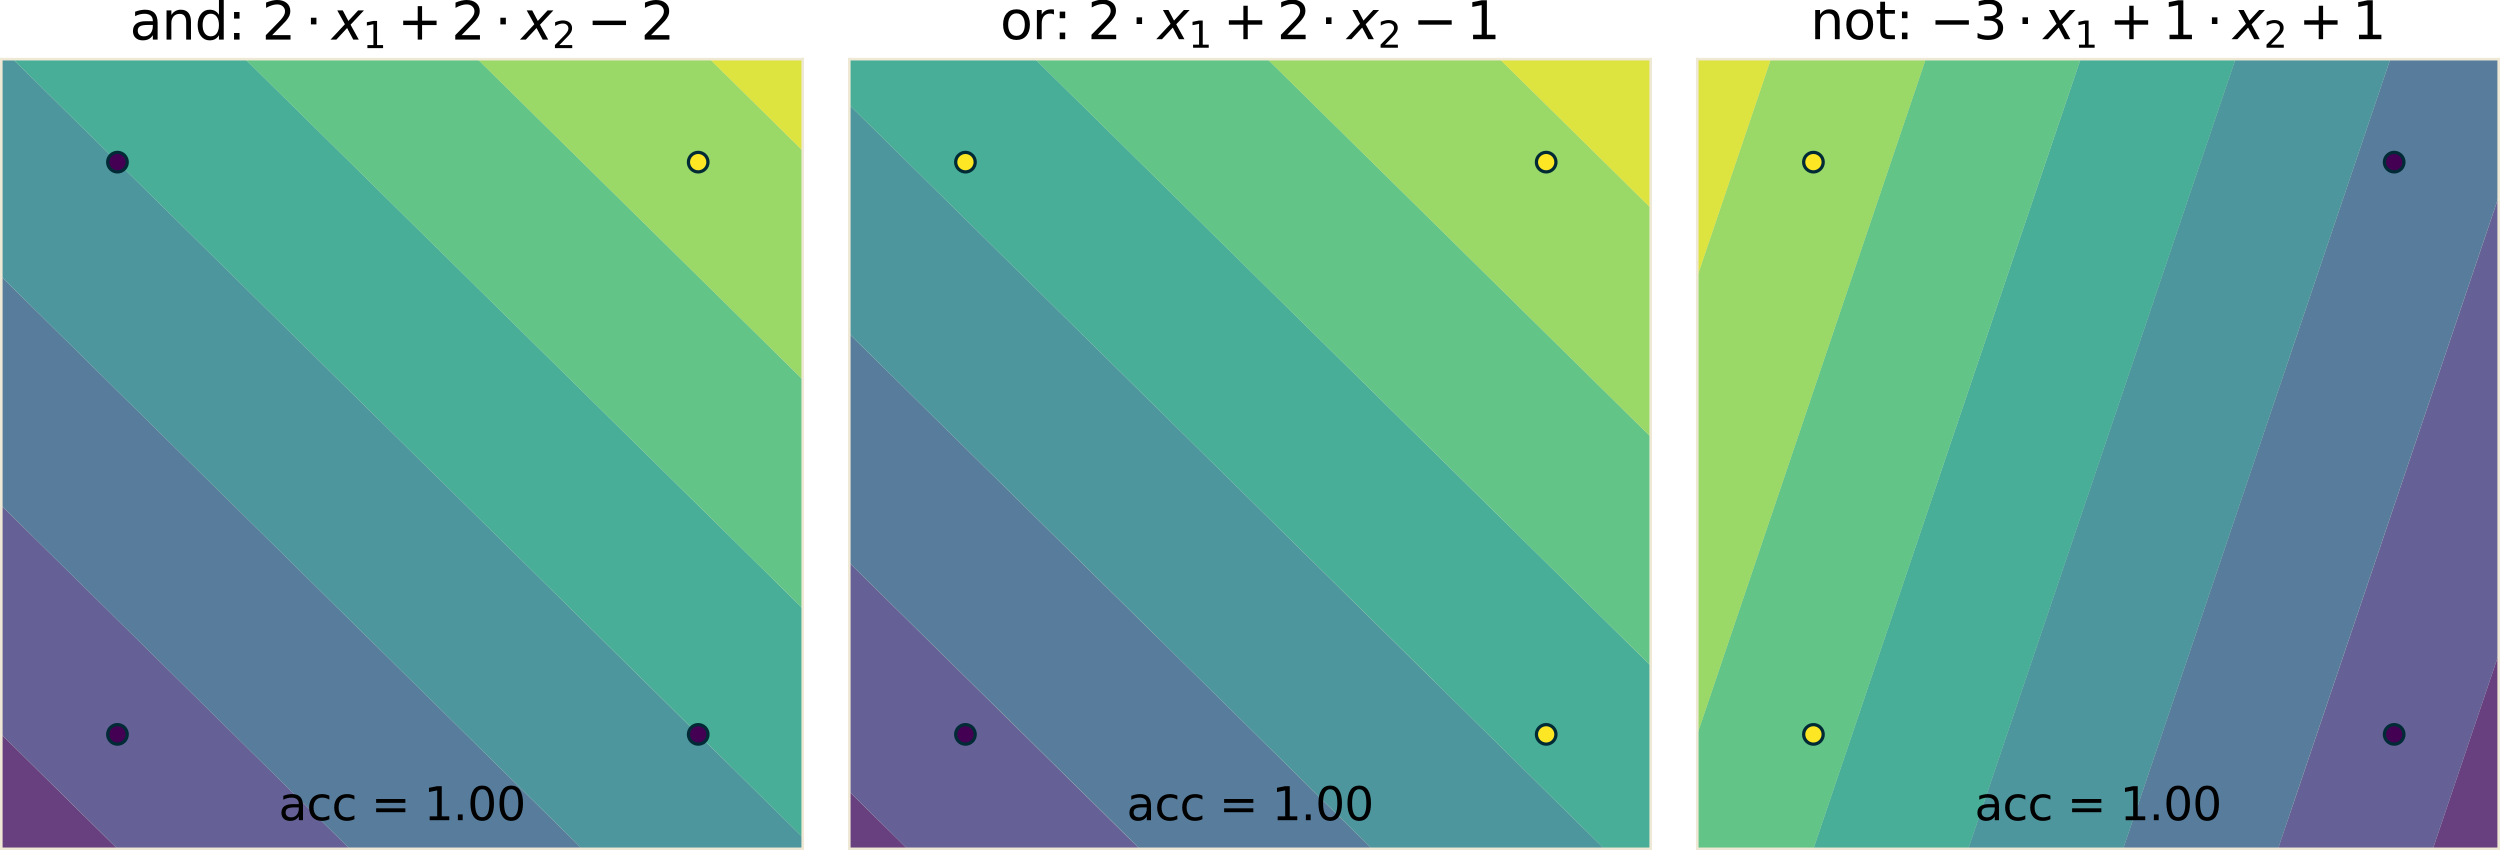 <?xml version="1.0" encoding="UTF-8" standalone="no"?>
<svg
   width="767.7pt"
   height="261.06pt"
   viewBox="0 0 767.7 261.06"
   version="1.1"
   id="svg410"
   xmlns:xlink="http://www.w3.org/1999/xlink"
   xmlns="http://www.w3.org/2000/svg"
   xmlns:svg="http://www.w3.org/2000/svg"
   xmlns:rdf="http://www.w3.org/1999/02/22-rdf-syntax-ns#"
   xmlns:cc="http://creativecommons.org/ns#"
   xmlns:dc="http://purl.org/dc/elements/1.1/">
  <defs
     id="defs6">
    <style
       type="text/css"
       id="style4">*{stroke-linejoin: round; stroke-linecap: butt}</style>
  </defs>
  <g
     id="g962"
     transform="translate(-13.9,-13.04)">
    <g
       id="axes_1">
      <g
         id="patch_2">
        <path
           d="M 14.3,273.7 H 260.4 V 31.2 H 14.3 Z"
           style="fill:#eee8d5"
           id="path11" />
      </g>
      <g
         id="matplotlib.axis_1" />
      <g
         id="matplotlib.axis_2" />
      <g
         id="PathCollection_1">
        <path
           d="M 17.867,273.7 H 21.433 25 28.567 32.133 35.7 39.267 42.833 46.4 49.967 L 46.4,270.186 42.833,266.671 39.267,263.157 35.7,259.642 32.133,256.128 28.567,252.613 25,249.099 21.433,245.584 17.867,242.07 14.3,238.555 v 3.514 3.514 3.514 3.514 3.514 3.514 3.514 3.514 3.514 3.514 z"
           clip-path="url(#p16612c5a62)"
           style="fill:#481769;fill-opacity:0.8"
           id="path16" />
      </g>
      <g
         id="PathCollection_2">
        <path
           d="M 49.967,273.7 H 53.533 57.1 60.667 64.233 67.8 71.367 74.933 78.5 82.067 85.633 89.2 92.767 96.333 99.9 h 3.567 3.567 3.567 3.567 3.567 3.567 v 0 0 l -3.567,-3.514 v 0 l -3.567,-3.514 v 0 L 110.6,263.157 v 0 l -3.567,-3.514 v 0 l -3.567,-3.514 v 0 L 99.9,252.613 v 0 l -3.567,-3.514 v 0 l -3.567,-3.514 v 0 L 89.2,242.07 v 0 l -3.567,-3.514 v 0 l -3.567,-3.514 v 0 L 78.5,231.526 v 0 l -3.567,-3.514 v 0 l -3.567,-3.514 v 0 L 67.8,220.983 v 0 l -3.567,-3.514 v 0 l -3.567,-3.514 v 0 L 57.1,210.439 v 0 l -3.567,-3.514 v 0 l -3.567,-3.514 v 0 L 46.4,199.896 v 0 l -3.567,-3.514 v 0 l -3.567,-3.514 v 0 L 35.7,189.352 v 0 l -3.567,-3.514 v 0 l -3.567,-3.514 v 0 L 25,178.809 v 0 l -3.567,-3.514 v 0 l -3.567,-3.514 v 0 L 14.3,168.265 v 0 0 3.514 3.514 3.514 3.514 3.514 3.514 3.514 3.514 3.514 3.514 3.514 3.514 3.514 3.514 3.514 3.514 3.514 3.514 3.514 3.514 l 3.567,3.514 3.567,3.514 3.567,3.514 3.567,3.514 3.567,3.514 3.567,3.514 3.567,3.514 3.567,3.514 3.567,3.514 z"
           clip-path="url(#p16612c5a62)"
           style="fill:#424086;fill-opacity:0.8"
           id="path19" />
      </g>
      <g
         id="PathCollection_3">
        <path
           d="m 121.3,273.7 v 0 h 3.567 3.567 3.567 3.567 3.567 3.567 3.567 3.567 3.567 3.567 3.567 3.567 3.567 3.567 3.567 3.567 3.567 3.567 3.567 3.567 v 0 0 l -3.567,-3.514 v 0 L 185.5,266.671 v 0 l -3.567,-3.514 v 0 l -3.567,-3.514 v 0 L 174.8,256.128 v 0 l -3.567,-3.514 v 0 l -3.567,-3.514 v 0 L 164.1,245.584 v 0 l -3.567,-3.514 v 0 l -3.567,-3.514 v 0 L 153.4,235.041 v 0 l -3.567,-3.514 v 0 l -3.567,-3.514 v 0 L 142.7,224.497 v 0 l -3.567,-3.514 v 0 l -3.567,-3.514 v 0 L 132,213.954 v 0 l -3.567,-3.514 v 0 l -3.567,-3.514 v 0 L 121.3,203.41 v 0 l -3.567,-3.514 v 0 l -3.567,-3.514 v 0 L 110.6,192.867 v 0 l -3.567,-3.514 v 0 l -3.567,-3.514 v 0 L 99.9,182.323 v 0 l -3.567,-3.514 v 0 l -3.567,-3.514 v 0 L 89.2,171.78 v 0 l -3.567,-3.514 v 0 l -3.567,-3.514 v 0 L 78.5,161.236 v 0 l -3.567,-3.514 v 0 l -3.567,-3.514 v 0 L 67.8,150.693 v 0 l -3.567,-3.514 v 0 l -3.567,-3.514 v 0 L 57.1,140.149 v 0 l -3.567,-3.514 v 0 l -3.567,-3.514 v 0 L 46.4,129.606 v 0 l -3.567,-3.514 v 0 l -3.567,-3.514 v 0 L 35.7,119.062 v 0 l -3.567,-3.514 v 0 l -3.567,-3.514 v 0 L 25,108.519 v 0 l -3.567,-3.514 v 0 l -3.567,-3.514 v 0 L 14.3,97.975 v 0 0 3.514 3.514 3.514 3.514 3.514 3.514 3.514 3.514 3.514 3.514 3.514 3.514 3.514 3.514 3.514 3.514 3.514 3.514 3.514 3.514 0 l 3.567,3.514 v 0 l 3.567,3.514 v 0 L 25,178.809 v 0 l 3.567,3.514 v 0 l 3.567,3.514 v 0 L 35.7,189.352 v 0 l 3.567,3.514 v 0 l 3.567,3.514 v 0 L 46.4,199.896 v 0 l 3.567,3.514 v 0 l 3.567,3.514 v 0 L 57.1,210.439 v 0 l 3.567,3.514 v 0 l 3.567,3.514 v 0 L 67.8,220.983 v 0 l 3.567,3.514 v 0 l 3.567,3.514 v 0 L 78.5,231.526 v 0 l 3.567,3.514 v 0 l 3.567,3.514 v 0 L 89.2,242.07 v 0 l 3.567,3.514 v 0 l 3.567,3.514 v 0 L 99.9,252.613 v 0 l 3.567,3.514 v 0 l 3.567,3.514 v 0 l 3.567,3.514 v 0 l 3.567,3.514 v 0 l 3.567,3.514 v 0 z"
           clip-path="url(#p16612c5a62)"
           style="fill:#33638d;fill-opacity:0.8"
           id="path22" />
      </g>
      <g
         id="PathCollection_4">
        <path
           d="m 192.633,273.7 v 0 h 3.567 3.567 3.567 3.567 3.567 3.567 3.567 3.567 3.567 3.567 3.567 3.567 3.567 3.567 3.567 3.567 3.567 3.567 3.567 v -3.514 0 l -3.567,-3.514 v 0 l -3.567,-3.514 v 0 L 249.7,259.642 v 0 l -3.567,-3.514 v 0 l -3.567,-3.514 v 0 L 239,249.099 v 0 l -3.567,-3.514 v 0 l -3.567,-3.514 v 0 L 228.3,238.555 v 0 l -3.567,-3.514 v 0 l -3.567,-3.514 v 0 L 217.6,228.012 v 0 l -3.567,-3.514 v 0 l -3.567,-3.514 v 0 L 206.9,217.468 v 0 l -3.567,-3.514 v 0 l -3.567,-3.514 v 0 L 196.2,206.925 v 0 l -3.567,-3.514 v 0 l -3.567,-3.514 v 0 L 185.5,196.381 v 0 l -3.567,-3.514 v 0 l -3.567,-3.514 v 0 L 174.8,185.838 v 0 l -3.567,-3.514 v 0 l -3.567,-3.514 v 0 L 164.1,175.294 v 0 l -3.567,-3.514 v 0 l -3.567,-3.514 v 0 L 153.4,164.751 v 0 l -3.567,-3.514 v 0 l -3.567,-3.514 v 0 L 142.7,154.207 v 0 l -3.567,-3.514 v 0 l -3.567,-3.514 v 0 L 132,143.664 v 0 l -3.567,-3.514 v 0 l -3.567,-3.514 v 0 L 121.3,133.12 v 0 l -3.567,-3.514 v 0 l -3.567,-3.514 v 0 L 110.6,122.577 v 0 l -3.567,-3.514 v 0 l -3.567,-3.514 v 0 L 99.9,112.033 v 0 l -3.567,-3.514 v 0 l -3.567,-3.514 v 0 L 89.2,101.49 v 0 l -3.567,-3.514 v 0 L 82.067,94.461 v 0 L 78.5,90.946 v 0 l -3.567,-3.514 v 0 l -3.567,-3.514 v 0 L 67.8,80.403 v 0 l -3.567,-3.514 v 0 l -3.567,-3.514 v 0 L 57.1,69.859 v 0 l -3.567,-3.514 v 0 l -3.567,-3.514 v 0 L 46.4,59.316 v 0 l -3.567,-3.514 v 0 l -3.567,-3.514 v 0 L 35.7,48.772 v 0 l -3.567,-3.514 v 0 l -3.567,-3.514 v 0 L 25,38.229 v 0 l -3.567,-3.514 v 0 L 17.867,31.2 v 0 H 14.3 v 3.514 3.514 3.514 3.514 3.514 3.514 3.514 3.514 3.514 3.514 3.514 3.514 3.514 3.514 3.514 3.514 3.514 3.514 3.514 0 l 3.567,3.514 v 0 l 3.567,3.514 v 0 L 25,108.519 v 0 l 3.567,3.514 v 0 l 3.567,3.514 v 0 L 35.7,119.062 v 0 l 3.567,3.514 v 0 l 3.567,3.514 v 0 L 46.4,129.606 v 0 l 3.567,3.514 v 0 l 3.567,3.514 v 0 L 57.1,140.149 v 0 l 3.567,3.514 v 0 l 3.567,3.514 v 0 L 67.8,150.693 v 0 l 3.567,3.514 v 0 l 3.567,3.514 v 0 L 78.5,161.236 v 0 l 3.567,3.514 v 0 l 3.567,3.514 v 0 L 89.2,171.78 v 0 l 3.567,3.514 v 0 l 3.567,3.514 v 0 L 99.9,182.323 v 0 l 3.567,3.514 v 0 l 3.567,3.514 v 0 l 3.567,3.514 v 0 l 3.567,3.514 v 0 l 3.567,3.514 v 0 l 3.567,3.514 v 0 l 3.567,3.514 v 0 l 3.567,3.514 v 0 L 132,213.954 v 0 l 3.567,3.514 v 0 l 3.567,3.514 v 0 L 142.7,224.497 v 0 l 3.567,3.514 v 0 l 3.567,3.514 v 0 l 3.567,3.514 v 0 l 3.567,3.514 v 0 l 3.567,3.514 v 0 l 3.567,3.514 v 0 l 3.567,3.514 v 0 l 3.567,3.514 v 0 l 3.567,3.514 v 0 l 3.567,3.514 v 0 l 3.567,3.514 v 0 l 3.567,3.514 v 0 l 3.567,3.514 v 0 z"
           clip-path="url(#p16612c5a62)"
           style="fill:#26828e;fill-opacity:0.8"
           id="path25" />
      </g>
      <g
         id="PathCollection_5">
        <path
           d="m 260.4,270.186 v -3.514 -3.514 -3.514 -3.514 -3.514 -3.514 -3.514 -3.514 -3.514 -3.514 -3.514 -3.514 -3.514 -3.514 -3.514 -3.514 -3.514 -3.514 -3.514 -3.514 0 l -3.567,-3.514 v 0 l -3.567,-3.514 v 0 L 249.7,189.352 v 0 l -3.567,-3.514 v 0 l -3.567,-3.514 v 0 L 239,178.809 v 0 l -3.567,-3.514 v 0 l -3.567,-3.514 v 0 L 228.3,168.265 v 0 l -3.567,-3.514 v 0 l -3.567,-3.514 v 0 L 217.6,157.722 v 0 l -3.567,-3.514 v 0 l -3.567,-3.514 v 0 L 206.9,147.178 v 0 l -3.567,-3.514 v 0 l -3.567,-3.514 v 0 L 196.2,136.635 v 0 l -3.567,-3.514 v 0 l -3.567,-3.514 v 0 L 185.5,126.091 v 0 l -3.567,-3.514 v 0 l -3.567,-3.514 v 0 L 174.8,115.548 v 0 l -3.567,-3.514 v 0 l -3.567,-3.514 v 0 L 164.1,105.004 v 0 l -3.567,-3.514 v 0 l -3.567,-3.514 v 0 L 153.4,94.461 v 0 l -3.567,-3.514 v 0 l -3.567,-3.514 v 0 L 142.7,83.917 v 0 l -3.567,-3.514 v 0 l -3.567,-3.514 v 0 L 132,73.374 v 0 l -3.567,-3.514 v 0 l -3.567,-3.514 v 0 L 121.3,62.83 v 0 l -3.567,-3.514 v 0 l -3.567,-3.514 v 0 L 110.6,52.287 v 0 l -3.567,-3.514 v 0 l -3.567,-3.514 v 0 L 99.9,41.743 v 0 l -3.567,-3.514 v 0 l -3.567,-3.514 v 0 L 89.2,31.2 v 0 H 85.633 82.067 78.5 74.933 71.367 67.8 64.233 60.667 57.1 53.533 49.967 46.4 42.833 39.267 35.7 32.133 28.567 25 21.433 17.867 l 3.567,3.514 v 0 L 25,38.229 v 0 l 3.567,3.514 v 0 l 3.567,3.514 v 0 L 35.7,48.772 v 0 l 3.567,3.514 v 0 l 3.567,3.514 v 0 L 46.4,59.316 v 0 l 3.567,3.514 v 0 l 3.567,3.514 v 0 L 57.1,69.859 v 0 l 3.567,3.514 v 0 l 3.567,3.514 v 0 L 67.8,80.403 v 0 l 3.567,3.514 v 0 l 3.567,3.514 v 0 L 78.5,90.946 v 0 l 3.567,3.514 v 0 l 3.567,3.514 v 0 L 89.2,101.49 v 0 l 3.567,3.514 v 0 l 3.567,3.514 v 0 L 99.9,112.033 v 0 l 3.567,3.514 v 0 l 3.567,3.514 v 0 l 3.567,3.514 v 0 l 3.567,3.514 v 0 l 3.567,3.514 v 0 l 3.567,3.514 v 0 l 3.567,3.514 v 0 l 3.567,3.514 v 0 L 132,143.664 v 0 l 3.567,3.514 v 0 l 3.567,3.514 v 0 l 3.567,3.514 v 0 l 3.567,3.514 v 0 l 3.567,3.514 v 0 l 3.567,3.514 v 0 l 3.567,3.514 v 0 l 3.567,3.514 v 0 L 164.1,175.294 v 0 l 3.567,3.514 v 0 l 3.567,3.514 v 0 l 3.567,3.514 v 0 l 3.567,3.514 v 0 l 3.567,3.514 v 0 l 3.567,3.514 v 0 l 3.567,3.514 v 0 l 3.567,3.514 v 0 l 3.567,3.514 v 0 l 3.567,3.514 v 0 l 3.567,3.514 v 0 l 3.567,3.514 v 0 l 3.567,3.514 v 0 l 3.567,3.514 v 0 l 3.567,3.514 v 0 l 3.567,3.514 v 0 l 3.567,3.514 v 0 l 3.567,3.514 v 0 l 3.567,3.514 v 0 l 3.567,3.514 v 0 L 239,249.099 v 0 l 3.567,3.514 v 0 l 3.567,3.514 v 0 l 3.567,3.514 v 0 l 3.567,3.514 v 0 l 3.567,3.514 v 0 z"
           clip-path="url(#p16612c5a62)"
           style="fill:#1fa088;fill-opacity:0.8"
           id="path28" />
      </g>
      <g
         id="PathCollection_6">
        <path
           d="m 260.4,199.896 v -3.514 -3.514 -3.514 -3.514 -3.514 -3.514 -3.514 -3.514 -3.514 -3.514 -3.514 -3.514 -3.514 -3.514 -3.514 -3.514 -3.514 -3.514 -3.514 -3.514 0 l -3.567,-3.514 v 0 l -3.567,-3.514 v 0 L 249.7,119.062 v 0 l -3.567,-3.514 v 0 l -3.567,-3.514 v 0 L 239,108.519 v 0 l -3.567,-3.514 v 0 l -3.567,-3.514 v 0 L 228.3,97.975 v 0 l -3.567,-3.514 v 0 l -3.567,-3.514 v 0 L 217.6,87.432 v 0 l -3.567,-3.514 v 0 l -3.567,-3.514 v 0 L 206.9,76.888 v 0 l -3.567,-3.514 v 0 l -3.567,-3.514 v 0 L 196.2,66.345 v 0 l -3.567,-3.514 v 0 l -3.567,-3.514 v 0 L 185.5,55.801 v 0 l -3.567,-3.514 v 0 l -3.567,-3.514 v 0 L 174.8,45.258 v 0 l -3.567,-3.514 v 0 l -3.567,-3.514 v 0 L 164.1,34.714 v 0 L 160.533,31.2 v 0 H 156.967 153.4 149.833 146.267 142.7 139.133 135.567 132 128.433 124.867 121.3 117.733 114.167 110.6 107.033 103.467 99.9 96.333 92.767 89.2 l 3.567,3.514 v 0 l 3.567,3.514 v 0 L 99.9,41.743 v 0 l 3.567,3.514 v 0 l 3.567,3.514 v 0 L 110.6,52.287 v 0 l 3.567,3.514 v 0 l 3.567,3.514 v 0 L 121.3,62.83 v 0 l 3.567,3.514 v 0 l 3.567,3.514 v 0 L 132,73.374 v 0 l 3.567,3.514 v 0 l 3.567,3.514 v 0 L 142.7,83.917 v 0 l 3.567,3.514 v 0 l 3.567,3.514 v 0 L 153.4,94.461 v 0 l 3.567,3.514 v 0 l 3.567,3.514 v 0 l 3.567,3.514 v 0 l 3.567,3.514 v 0 l 3.567,3.514 v 0 l 3.567,3.514 v 0 l 3.567,3.514 v 0 l 3.567,3.514 v 0 L 185.5,126.091 v 0 l 3.567,3.514 v 0 l 3.567,3.514 v 0 l 3.567,3.514 v 0 l 3.567,3.514 v 0 l 3.567,3.514 v 0 l 3.567,3.514 v 0 l 3.567,3.514 v 0 l 3.567,3.514 v 0 l 3.567,3.514 v 0 l 3.567,3.514 v 0 l 3.567,3.514 v 0 l 3.567,3.514 v 0 l 3.567,3.514 v 0 l 3.567,3.514 v 0 L 239,178.809 v 0 l 3.567,3.514 v 0 l 3.567,3.514 v 0 l 3.567,3.514 v 0 l 3.567,3.514 v 0 l 3.567,3.514 v 0 z"
           clip-path="url(#p16612c5a62)"
           style="fill:#3fbc73;fill-opacity:0.8"
           id="path31" />
      </g>
      <g
         id="PathCollection_7">
        <path
           d="m 260.4,129.606 v -3.514 -3.514 -3.514 -3.514 -3.514 -3.514 -3.514 -3.514 -3.514 -3.514 -3.514 -3.514 -3.514 -3.514 -3.514 -3.514 -3.514 -3.514 -3.514 -3.514 0 l -3.567,-3.514 v 0 l -3.567,-3.514 v 0 L 249.7,48.772 v 0 l -3.567,-3.514 v 0 l -3.567,-3.514 v 0 L 239,38.229 v 0 l -3.567,-3.514 v 0 L 231.867,31.2 v 0 H 228.3 224.733 221.167 217.6 214.033 210.467 206.9 203.333 199.767 196.2 192.633 189.067 185.5 181.933 178.367 174.8 171.233 167.667 164.1 160.533 L 164.1,34.714 v 0 l 3.567,3.514 v 0 l 3.567,3.514 v 0 L 174.8,45.258 v 0 l 3.567,3.514 v 0 l 3.567,3.514 v 0 L 185.5,55.801 v 0 l 3.567,3.514 v 0 l 3.567,3.514 v 0 L 196.2,66.345 v 0 l 3.567,3.514 v 0 l 3.567,3.514 v 0 L 206.9,76.888 v 0 l 3.567,3.514 v 0 l 3.567,3.514 v 0 L 217.6,87.432 v 0 l 3.567,3.514 v 0 l 3.567,3.514 v 0 L 228.3,97.975 v 0 l 3.567,3.514 v 0 l 3.567,3.514 v 0 L 239,108.519 v 0 l 3.567,3.514 v 0 l 3.567,3.514 v 0 l 3.567,3.514 v 0 l 3.567,3.514 v 0 l 3.567,3.514 v 0 z"
           clip-path="url(#p16612c5a62)"
           style="fill:#84d44b;fill-opacity:0.8"
           id="path34" />
      </g>
      <g
         id="PathCollection_8">
        <path
           d="M 260.4,59.316 V 55.801 52.287 48.772 45.258 41.743 38.229 34.714 31.2 H 256.833 253.267 249.7 246.133 242.567 239 h -3.567 -3.567 l 3.567,3.514 v 0 L 239,38.229 v 0 l 3.567,3.514 v 0 l 3.567,3.514 v 0 L 249.7,48.772 v 0 l 3.567,3.514 v 0 l 3.567,3.514 v 0 z"
           clip-path="url(#p16612c5a62)"
           style="fill:#d8e219;fill-opacity:0.8"
           id="path37" />
      </g>
      <g
         id="PathCollection_9">
        <defs
           id="defs41">
          <path
             id="C0_0_379e7e85ef"
             d="M 0,3 C 0.796,3 1.559,2.684 2.121,2.121 2.684,1.559 3,0.796 3,0 3,-0.796 2.684,-1.559 2.121,-2.121 1.559,-2.684 0.796,-3 0,-3 -0.796,-3 -1.559,-2.684 -2.121,-2.121 -2.684,-1.559 -3,-0.796 -3,0 -3,0.796 -2.684,1.559 -2.121,2.121 -1.559,2.684 -0.796,3 0,3 Z" />
        </defs>
        <g
           clip-path="url(#p16612c5a62)"
           id="g45">
          <use
             xlink:href="#C0_0_379e7e85ef"
             x="228.3"
             y="62.83"
             style="fill:#fde725;stroke:#002b36"
             id="use43"
             width="100%"
             height="100%" />
        </g>
        <g
           clip-path="url(#p16612c5a62)"
           id="g49">
          <use
             xlink:href="#C0_0_379e7e85ef"
             x="228.3"
             y="238.555"
             style="fill:#440154;stroke:#002b36"
             id="use47"
             width="100%"
             height="100%" />
        </g>
        <g
           clip-path="url(#p16612c5a62)"
           id="g53">
          <use
             xlink:href="#C0_0_379e7e85ef"
             x="49.967"
             y="62.83"
             style="fill:#440154;stroke:#002b36"
             id="use51"
             width="100%"
             height="100%" />
        </g>
        <g
           clip-path="url(#p16612c5a62)"
           id="g57">
          <use
             xlink:href="#C0_0_379e7e85ef"
             x="49.967"
             y="238.555"
             style="fill:#440154;stroke:#002b36"
             id="use55"
             width="100%"
             height="100%" />
        </g>
      </g>
      <g
         id="patch_3">
        <path
           d="M 14.3,273.7 V 31.2"
           style="fill:none;stroke:#eee8d5;stroke-width:0.8;stroke-linecap:square;stroke-linejoin:miter"
           id="path60" />
      </g>
      <g
         id="patch_4">
        <path
           d="M 260.4,273.7 V 31.2"
           style="fill:none;stroke:#eee8d5;stroke-width:0.8;stroke-linecap:square;stroke-linejoin:miter"
           id="path63" />
      </g>
      <g
         id="patch_5">
        <path
           d="M 14.3,273.7 H 260.4"
           style="fill:none;stroke:#eee8d5;stroke-width:0.8;stroke-linecap:square;stroke-linejoin:miter"
           id="path66" />
      </g>
      <g
         id="patch_6">
        <path
           d="M 14.3,31.2 H 260.4"
           style="fill:none;stroke:#eee8d5;stroke-width:0.8;stroke-linecap:square;stroke-linejoin:miter"
           id="path69" />
      </g>
      <g
         id="text_1">
        <!-- acc = 1.00 -->
        <g
           transform="matrix(0.14,0,0,-0.14,99.461,264.914)"
           id="g101">
          <defs
             id="defs79">
            <path
               id="DejaVuSans-61"
               d="m 2194,1759 q -697,0 -966,-159 -269,-159 -269,-544 0,-306 202,-486 202,-179 548,-179 479,0 768,339 289,339 289,901 v 128 z m 1147,238 V 0 H 2766 V 531 Q 2569,213 2275,61 1981,-91 1556,-91 q -537,0 -855,302 -317,302 -317,808 0,590 395,890 396,300 1180,300 h 807 v 57 q 0,397 -261,614 -261,217 -733,217 -300,0 -585,-72 -284,-72 -546,-216 v 532 q 315,122 612,182 297,61 578,61 760,0 1135,-394 375,-393 375,-1193 z"
               transform="scale(0.016)" />
            <path
               id="DejaVuSans-63"
               d="m 3122,3366 v -538 q -244,135 -489,202 -245,67 -495,67 -560,0 -870,-355 -309,-354 -309,-995 0,-641 309,-996 310,-354 870,-354 250,0 495,67 245,67 489,202 V 134 Q 2881,22 2623,-34 2366,-91 2075,-91 1284,-91 818,406 353,903 353,1747 q 0,856 470,1346 471,491 1290,491 265,0 518,-55 253,-54 491,-163 z"
               transform="scale(0.016)" />
            <path
               id="DejaVuSans-20"
               transform="scale(0.016)"
               d="" />
            <path
               id="DejaVuSans-3d"
               d="M 678,2906 H 4684 V 2381 H 678 Z m 0,-1275 H 4684 V 1100 H 678 Z"
               transform="scale(0.016)" />
            <path
               id="DejaVuSans-31"
               d="M 794,531 H 1825 V 4091 L 703,3866 v 575 l 1116,225 h 631 V 531 H 3481 V 0 H 794 Z"
               transform="scale(0.016)" />
            <path
               id="DejaVuSans-2e"
               d="m 684,794 h 660 V 0 H 684 Z"
               transform="scale(0.016)" />
            <path
               id="DejaVuSans-30"
               d="m 2034,4250 q -487,0 -733,-480 -245,-479 -245,-1442 0,-959 245,-1439 246,-480 733,-480 491,0 736,480 246,480 246,1439 0,963 -246,1442 -245,480 -736,480 z m 0,500 q 785,0 1199,-621 414,-620 414,-1801 0,-1178 -414,-1799 -414,-620 -1199,-620 -784,0 -1198,620 -414,621 -414,1799 0,1181 414,1801 414,621 1198,621 z"
               transform="scale(0.016)" />
          </defs>
          <use
             xlink:href="#DejaVuSans-61"
             id="use81"
             x="0"
             y="0"
             width="100%"
             height="100%" />
          <use
             xlink:href="#DejaVuSans-63"
             x="61.279"
             id="use83"
             y="0"
             width="100%"
             height="100%" />
          <use
             xlink:href="#DejaVuSans-63"
             x="116.26"
             id="use85"
             y="0"
             width="100%"
             height="100%" />
          <use
             xlink:href="#DejaVuSans-20"
             x="171.24"
             id="use87"
             y="0"
             width="100%"
             height="100%" />
          <use
             xlink:href="#DejaVuSans-3d"
             x="203.027"
             id="use89"
             y="0"
             width="100%"
             height="100%" />
          <use
             xlink:href="#DejaVuSans-20"
             x="286.816"
             id="use91"
             y="0"
             width="100%"
             height="100%" />
          <use
             xlink:href="#DejaVuSans-31"
             x="318.604"
             id="use93"
             y="0"
             width="100%"
             height="100%" />
          <use
             xlink:href="#DejaVuSans-2e"
             x="382.227"
             id="use95"
             y="0"
             width="100%"
             height="100%" />
          <use
             xlink:href="#DejaVuSans-30"
             x="414.014"
             id="use97"
             y="0"
             width="100%"
             height="100%" />
          <use
             xlink:href="#DejaVuSans-30"
             x="477.637"
             id="use99"
             y="0"
             width="100%"
             height="100%" />
        </g>
      </g>
      <g
         id="text_2">
        <!-- and: $2 \cdot x_1 + 2 \cdot x_2 -2$ -->
        <g
           transform="matrix(0.16,0,0,-0.16,53.75,25.2)"
           id="g146">
          <defs
             id="defs112">
            <path
               id="DejaVuSans-6e"
               d="M 3513,2113 V 0 h -575 v 2094 q 0,497 -194,743 -194,247 -581,247 -466,0 -735,-297 -269,-296 -269,-809 V 0 H 581 v 3500 h 578 v -544 q 207,316 486,472 280,156 646,156 603,0 912,-373 310,-373 310,-1098 z"
               transform="scale(0.016)" />
            <path
               id="DejaVuSans-64"
               d="m 2906,2969 v 1894 h 575 V 0 H 2906 V 525 Q 2725,213 2448,61 2172,-91 1784,-91 1150,-91 751,415 353,922 353,1747 q 0,825 398,1331 399,506 1033,506 388,0 664,-152 277,-151 458,-463 z M 947,1747 q 0,-634 261,-995 261,-361 717,-361 456,0 718,361 263,361 263,995 0,634 -263,995 -262,361 -718,361 -456,0 -717,-361 -261,-361 -261,-995 z"
               transform="scale(0.016)" />
            <path
               id="DejaVuSans-3a"
               d="m 750,794 h 659 V 0 H 750 Z m 0,2515 h 659 V 2516 H 750 Z"
               transform="scale(0.016)" />
            <path
               id="DejaVuSans-32"
               d="M 1228,531 H 3431 V 0 H 469 v 531 q 359,372 979,998 621,627 780,809 303,340 423,576 121,236 121,464 0,372 -261,606 -261,235 -680,235 -297,0 -627,-103 -329,-103 -704,-313 v 638 q 381,153 712,231 332,78 607,78 725,0 1156,-363 431,-362 431,-968 0,-288 -108,-546 -107,-257 -392,-607 -78,-91 -497,-524 Q 1991,1309 1228,531 Z"
               transform="scale(0.016)" />
            <path
               id="DejaVuSans-22c5"
               d="m 684,2619 h 660 V 1825 H 684 Z"
               transform="scale(0.016)" />
            <path
               id="DejaVuSans-Oblique-78"
               d="M 3841,3500 2234,1784 3219,0 H 2559 L 1819,1388 531,0 H -166 L 1556,1844 641,3500 h 659 l 672,-1266 1172,1266 z"
               transform="scale(0.016)" />
            <path
               id="DejaVuSans-2b"
               d="M 2944,4013 V 2272 H 4684 V 1741 H 2944 V 0 H 2419 V 1741 H 678 v 531 h 1741 v 1741 z"
               transform="scale(0.016)" />
            <path
               id="DejaVuSans-2212"
               d="M 678,2272 H 4684 V 1741 H 678 Z"
               transform="scale(0.016)" />
          </defs>
          <use
             xlink:href="#DejaVuSans-61"
             transform="translate(0,0.016)"
             id="use114"
             x="0"
             y="0"
             width="100%"
             height="100%" />
          <use
             xlink:href="#DejaVuSans-6e"
             transform="translate(61.279,0.016)"
             id="use116"
             x="0"
             y="0"
             width="100%"
             height="100%" />
          <use
             xlink:href="#DejaVuSans-64"
             transform="translate(124.658,0.016)"
             id="use118"
             x="0"
             y="0"
             width="100%"
             height="100%" />
          <use
             xlink:href="#DejaVuSans-3a"
             transform="translate(188.135,0.016)"
             id="use120"
             x="0"
             y="0"
             width="100%"
             height="100%" />
          <use
             xlink:href="#DejaVuSans-20"
             transform="translate(221.826,0.016)"
             id="use122"
             x="0"
             y="0"
             width="100%"
             height="100%" />
          <use
             xlink:href="#DejaVuSans-32"
             transform="translate(253.613,0.016)"
             id="use124"
             x="0"
             y="0"
             width="100%"
             height="100%" />
          <use
             xlink:href="#DejaVuSans-22c5"
             transform="translate(336.719,0.016)"
             id="use126"
             x="0"
             y="0"
             width="100%"
             height="100%" />
          <use
             xlink:href="#DejaVuSans-Oblique-78"
             transform="translate(387.988,0.016)"
             id="use128"
             x="0"
             y="0"
             width="100%"
             height="100%" />
          <use
             xlink:href="#DejaVuSans-31"
             transform="matrix(0.7,0,0,0.7,447.168,-16.391)"
             id="use130"
             x="0"
             y="0"
             width="100%"
             height="100%" />
          <use
             xlink:href="#DejaVuSans-2b"
             transform="translate(513.921,0.016)"
             id="use132"
             x="0"
             y="0"
             width="100%"
             height="100%" />
          <use
             xlink:href="#DejaVuSans-32"
             transform="translate(617.192,0.016)"
             id="use134"
             x="0"
             y="0"
             width="100%"
             height="100%" />
          <use
             xlink:href="#DejaVuSans-22c5"
             transform="translate(700.298,0.016)"
             id="use136"
             x="0"
             y="0"
             width="100%"
             height="100%" />
          <use
             xlink:href="#DejaVuSans-Oblique-78"
             transform="translate(751.567,0.016)"
             id="use138"
             x="0"
             y="0"
             width="100%"
             height="100%" />
          <use
             xlink:href="#DejaVuSans-32"
             transform="matrix(0.7,0,0,0.7,810.747,-16.391)"
             id="use140"
             x="0"
             y="0"
             width="100%"
             height="100%" />
          <use
             xlink:href="#DejaVuSans-2212"
             transform="translate(877.5,0.016)"
             id="use142"
             x="0"
             y="0"
             width="100%"
             height="100%" />
          <use
             xlink:href="#DejaVuSans-32"
             transform="translate(980.771,0.016)"
             id="use144"
             x="0"
             y="0"
             width="100%"
             height="100%" />
        </g>
      </g>
    </g>
    <g
       id="axes_2">
      <g
         id="patch_7">
        <path
           d="M 274.7,273.7 H 520.8 V 31.2 H 274.7 Z"
           style="fill:#eee8d5"
           id="path150" />
      </g>
      <g
         id="matplotlib.axis_3" />
      <g
         id="matplotlib.axis_4" />
      <g
         id="PathCollection_10">
        <path
           d="m 278.267,273.7 h 3.567 3.567 3.567 3.567 l -3.567,-3.514 v 0 L 285.4,266.671 v 0 l -3.567,-3.514 v 0 l -3.567,-3.514 v 0 L 274.7,256.128 v 3.514 3.514 3.514 3.514 3.514 z"
           clip-path="url(#p703849f99d)"
           style="fill:#481769;fill-opacity:0.8"
           id="path155" />
      </g>
      <g
         id="PathCollection_11">
        <path
           d="m 288.967,270.186 3.567,3.514 v 0 h 3.567 3.567 3.567 3.567 3.567 3.567 3.567 3.567 3.567 3.567 3.567 3.567 3.567 3.567 3.567 3.567 3.567 3.567 3.567 3.567 v 0 0 L 360.3,270.186 v 0 l -3.567,-3.514 v 0 l -3.567,-3.514 v 0 L 349.6,259.642 v 0 l -3.567,-3.514 v 0 l -3.567,-3.514 v 0 L 338.9,249.099 v 0 l -3.567,-3.514 v 0 l -3.567,-3.514 v 0 L 328.2,238.555 v 0 l -3.567,-3.514 v 0 l -3.567,-3.514 v 0 L 317.5,228.012 v 0 l -3.567,-3.514 v 0 l -3.567,-3.514 v 0 L 306.8,217.468 v 0 l -3.567,-3.514 v 0 l -3.567,-3.514 v 0 L 296.1,206.925 v 0 l -3.567,-3.514 v 0 l -3.567,-3.514 v 0 L 285.4,196.381 v 0 l -3.567,-3.514 v 0 l -3.567,-3.514 v 0 L 274.7,185.838 v 0 0 3.514 3.514 3.514 3.514 3.514 3.514 3.514 3.514 3.514 3.514 3.514 3.514 3.514 3.514 3.514 3.514 3.514 3.514 3.514 3.514 0 l 3.567,3.514 v 0 l 3.567,3.514 v 0 l 3.567,3.514 v 0 z"
           clip-path="url(#p703849f99d)"
           style="fill:#424086;fill-opacity:0.8"
           id="path158" />
      </g>
      <g
         id="PathCollection_12">
        <path
           d="m 363.867,273.7 v 0 h 3.567 3.567 3.567 3.567 3.567 3.567 3.567 3.567 3.567 3.567 3.567 3.567 3.567 3.567 3.567 3.567 3.567 3.567 3.567 3.567 v 0 0 l -3.567,-3.514 v 0 l -3.567,-3.514 v 0 L 424.5,263.157 v 0 l -3.567,-3.514 v 0 l -3.567,-3.514 v 0 L 413.8,252.613 v 0 l -3.567,-3.514 v 0 l -3.567,-3.514 v 0 L 403.1,242.07 v 0 l -3.567,-3.514 v 0 l -3.567,-3.514 v 0 L 392.4,231.526 v 0 l -3.567,-3.514 v 0 l -3.567,-3.514 v 0 L 381.7,220.983 v 0 l -3.567,-3.514 v 0 l -3.567,-3.514 v 0 L 371,210.439 v 0 l -3.567,-3.514 v 0 l -3.567,-3.514 v 0 L 360.3,199.896 v 0 l -3.567,-3.514 v 0 l -3.567,-3.514 v 0 L 349.6,189.352 v 0 l -3.567,-3.514 v 0 l -3.567,-3.514 v 0 L 338.9,178.809 v 0 l -3.567,-3.514 v 0 l -3.567,-3.514 v 0 L 328.2,168.265 v 0 l -3.567,-3.514 v 0 l -3.567,-3.514 v 0 L 317.5,157.722 v 0 l -3.567,-3.514 v 0 l -3.567,-3.514 v 0 L 306.8,147.178 v 0 l -3.567,-3.514 v 0 l -3.567,-3.514 v 0 L 296.1,136.635 v 0 l -3.567,-3.514 v 0 l -3.567,-3.514 v 0 L 285.4,126.091 v 0 l -3.567,-3.514 v 0 l -3.567,-3.514 v 0 L 274.7,115.548 v 0 0 3.514 3.514 3.514 3.514 3.514 3.514 3.514 3.514 3.514 3.514 3.514 3.514 3.514 3.514 3.514 3.514 3.514 3.514 3.514 3.514 0 l 3.567,3.514 v 0 l 3.567,3.514 v 0 l 3.567,3.514 v 0 l 3.567,3.514 v 0 l 3.567,3.514 v 0 l 3.567,3.514 v 0 l 3.567,3.514 v 0 l 3.567,3.514 v 0 l 3.567,3.514 v 0 l 3.567,3.514 v 0 l 3.567,3.514 v 0 l 3.567,3.514 v 0 l 3.567,3.514 v 0 l 3.567,3.514 v 0 l 3.567,3.514 v 0 l 3.567,3.514 v 0 l 3.567,3.514 v 0 l 3.567,3.514 v 0 l 3.567,3.514 v 0 l 3.567,3.514 v 0 l 3.567,3.514 v 0 l 3.567,3.514 v 0 l 3.567,3.514 v 0 l 3.567,3.514 v 0 z"
           clip-path="url(#p703849f99d)"
           style="fill:#33638d;fill-opacity:0.8"
           id="path161" />
      </g>
      <g
         id="PathCollection_13">
        <path
           d="m 435.2,273.7 v 0 h 3.567 3.567 3.567 3.567 3.567 3.567 3.567 3.567 3.567 3.567 3.567 3.567 3.567 3.567 3.567 3.567 3.567 3.567 3.567 3.567 v 0 0 l -3.567,-3.514 v 0 L 499.4,266.671 v 0 l -3.567,-3.514 v 0 l -3.567,-3.514 v 0 L 488.7,256.128 v 0 l -3.567,-3.514 v 0 l -3.567,-3.514 v 0 L 478,245.584 v 0 l -3.567,-3.514 v 0 l -3.567,-3.514 v 0 L 467.3,235.041 v 0 l -3.567,-3.514 v 0 l -3.567,-3.514 v 0 L 456.6,224.497 v 0 l -3.567,-3.514 v 0 l -3.567,-3.514 v 0 L 445.9,213.954 v 0 l -3.567,-3.514 v 0 l -3.567,-3.514 v 0 L 435.2,203.41 v 0 l -3.567,-3.514 v 0 l -3.567,-3.514 v 0 L 424.5,192.867 v 0 l -3.567,-3.514 v 0 l -3.567,-3.514 v 0 L 413.8,182.323 v 0 l -3.567,-3.514 v 0 l -3.567,-3.514 v 0 L 403.1,171.78 v 0 l -3.567,-3.514 v 0 l -3.567,-3.514 v 0 L 392.4,161.236 v 0 l -3.567,-3.514 v 0 l -3.567,-3.514 v 0 L 381.7,150.693 v 0 l -3.567,-3.514 v 0 l -3.567,-3.514 v 0 L 371,140.149 v 0 l -3.567,-3.514 v 0 l -3.567,-3.514 v 0 L 360.3,129.606 v 0 l -3.567,-3.514 v 0 l -3.567,-3.514 v 0 L 349.6,119.062 v 0 l -3.567,-3.514 v 0 l -3.567,-3.514 v 0 L 338.9,108.519 v 0 l -3.567,-3.514 v 0 l -3.567,-3.514 v 0 L 328.2,97.975 v 0 l -3.567,-3.514 v 0 l -3.567,-3.514 v 0 L 317.5,87.432 v 0 l -3.567,-3.514 v 0 l -3.567,-3.514 v 0 L 306.8,76.888 v 0 l -3.567,-3.514 v 0 l -3.567,-3.514 v 0 L 296.1,66.345 v 0 l -3.567,-3.514 v 0 l -3.567,-3.514 v 0 L 285.4,55.801 v 0 l -3.567,-3.514 v 0 l -3.567,-3.514 v 0 L 274.7,45.258 v 0 0 3.514 3.514 3.514 3.514 3.514 3.514 3.514 3.514 3.514 3.514 3.514 3.514 3.514 3.514 3.514 3.514 3.514 3.514 3.514 3.514 0 l 3.567,3.514 v 0 l 3.567,3.514 v 0 L 285.4,126.091 v 0 l 3.567,3.514 v 0 l 3.567,3.514 v 0 l 3.567,3.514 v 0 l 3.567,3.514 v 0 l 3.567,3.514 v 0 l 3.567,3.514 v 0 l 3.567,3.514 v 0 l 3.567,3.514 v 0 l 3.567,3.514 v 0 l 3.567,3.514 v 0 l 3.567,3.514 v 0 l 3.567,3.514 v 0 l 3.567,3.514 v 0 l 3.567,3.514 v 0 l 3.567,3.514 v 0 l 3.567,3.514 v 0 l 3.567,3.514 v 0 l 3.567,3.514 v 0 l 3.567,3.514 v 0 l 3.567,3.514 v 0 l 3.567,3.514 v 0 l 3.567,3.514 v 0 l 3.567,3.514 v 0 L 371,210.439 v 0 l 3.567,3.514 v 0 l 3.567,3.514 v 0 l 3.567,3.514 v 0 l 3.567,3.514 v 0 l 3.567,3.514 v 0 l 3.567,3.514 v 0 l 3.567,3.514 v 0 l 3.567,3.514 v 0 l 3.567,3.514 v 0 l 3.567,3.514 v 0 l 3.567,3.514 v 0 l 3.567,3.514 v 0 l 3.567,3.514 v 0 l 3.567,3.514 v 0 l 3.567,3.514 v 0 l 3.567,3.514 v 0 l 3.567,3.514 v 0 z"
           clip-path="url(#p703849f99d)"
           style="fill:#26828e;fill-opacity:0.8"
           id="path164" />
      </g>
      <g
         id="PathCollection_14">
        <path
           d="m 506.533,273.7 v 0 h 3.567 3.567 3.567 3.567 v -3.514 -3.514 -3.514 -3.514 -3.514 -3.514 -3.514 -3.514 -3.514 -3.514 -3.514 -3.514 -3.514 -3.514 -3.514 -3.514 0 l -3.567,-3.514 v 0 l -3.567,-3.514 v 0 L 510.1,206.925 v 0 l -3.567,-3.514 v 0 l -3.567,-3.514 v 0 L 499.4,196.381 v 0 l -3.567,-3.514 v 0 l -3.567,-3.514 v 0 L 488.7,185.838 v 0 l -3.567,-3.514 v 0 l -3.567,-3.514 v 0 L 478,175.294 v 0 l -3.567,-3.514 v 0 l -3.567,-3.514 v 0 L 467.3,164.751 v 0 l -3.567,-3.514 v 0 l -3.567,-3.514 v 0 L 456.6,154.207 v 0 l -3.567,-3.514 v 0 l -3.567,-3.514 v 0 L 445.9,143.664 v 0 l -3.567,-3.514 v 0 l -3.567,-3.514 v 0 L 435.2,133.12 v 0 l -3.567,-3.514 v 0 l -3.567,-3.514 v 0 L 424.5,122.577 v 0 l -3.567,-3.514 v 0 l -3.567,-3.514 v 0 L 413.8,112.033 v 0 l -3.567,-3.514 v 0 l -3.567,-3.514 v 0 L 403.1,101.49 v 0 l -3.567,-3.514 v 0 l -3.567,-3.514 v 0 L 392.4,90.946 v 0 l -3.567,-3.514 v 0 l -3.567,-3.514 v 0 L 381.7,80.403 v 0 l -3.567,-3.514 v 0 l -3.567,-3.514 v 0 L 371,69.859 v 0 l -3.567,-3.514 v 0 l -3.567,-3.514 v 0 L 360.3,59.316 v 0 l -3.567,-3.514 v 0 l -3.567,-3.514 v 0 L 349.6,48.772 v 0 l -3.567,-3.514 v 0 l -3.567,-3.514 v 0 L 338.9,38.229 v 0 l -3.567,-3.514 v 0 L 331.767,31.2 v 0 H 328.2 324.633 321.067 317.5 313.933 310.367 306.8 303.233 299.667 296.1 292.533 288.967 285.4 281.833 278.267 274.7 v 3.514 3.514 3.514 3.514 0 l 3.567,3.514 v 0 l 3.567,3.514 v 0 L 285.4,55.801 v 0 l 3.567,3.514 v 0 l 3.567,3.514 v 0 L 296.1,66.345 v 0 l 3.567,3.514 v 0 l 3.567,3.514 v 0 L 306.8,76.888 v 0 l 3.567,3.514 v 0 l 3.567,3.514 v 0 L 317.5,87.432 v 0 l 3.567,3.514 v 0 l 3.567,3.514 v 0 L 328.2,97.975 v 0 l 3.567,3.514 v 0 l 3.567,3.514 v 0 l 3.567,3.514 v 0 l 3.567,3.514 v 0 l 3.567,3.514 v 0 l 3.567,3.514 v 0 l 3.567,3.514 v 0 l 3.567,3.514 v 0 l 3.567,3.514 v 0 l 3.567,3.514 v 0 l 3.567,3.514 v 0 L 371,140.149 v 0 l 3.567,3.514 v 0 l 3.567,3.514 v 0 l 3.567,3.514 v 0 l 3.567,3.514 v 0 l 3.567,3.514 v 0 l 3.567,3.514 v 0 l 3.567,3.514 v 0 l 3.567,3.514 v 0 l 3.567,3.514 v 0 l 3.567,3.514 v 0 l 3.567,3.514 v 0 l 3.567,3.514 v 0 l 3.567,3.514 v 0 l 3.567,3.514 v 0 l 3.567,3.514 v 0 l 3.567,3.514 v 0 l 3.567,3.514 v 0 l 3.567,3.514 v 0 l 3.567,3.514 v 0 l 3.567,3.514 v 0 l 3.567,3.514 v 0 l 3.567,3.514 v 0 l 3.567,3.514 v 0 L 456.6,224.497 v 0 l 3.567,3.514 v 0 l 3.567,3.514 v 0 l 3.567,3.514 v 0 l 3.567,3.514 v 0 l 3.567,3.514 v 0 L 478,245.584 v 0 l 3.567,3.514 v 0 l 3.567,3.514 v 0 l 3.567,3.514 v 0 l 3.567,3.514 v 0 l 3.567,3.514 v 0 l 3.567,3.514 v 0 l 3.567,3.514 v 0 z"
           clip-path="url(#p703849f99d)"
           style="fill:#1fa088;fill-opacity:0.8"
           id="path167" />
      </g>
      <g
         id="PathCollection_15">
        <path
           d="m 520.8,217.468 v -3.514 -3.514 -3.514 -3.514 -3.514 -3.514 -3.514 -3.514 -3.514 -3.514 -3.514 -3.514 -3.514 -3.514 -3.514 -3.514 -3.514 -3.514 -3.514 -3.514 0 l -3.567,-3.514 v 0 l -3.567,-3.514 v 0 L 510.1,136.635 v 0 l -3.567,-3.514 v 0 l -3.567,-3.514 v 0 L 499.4,126.091 v 0 l -3.567,-3.514 v 0 l -3.567,-3.514 v 0 L 488.7,115.548 v 0 l -3.567,-3.514 v 0 l -3.567,-3.514 v 0 L 478,105.004 v 0 l -3.567,-3.514 v 0 l -3.567,-3.514 v 0 L 467.3,94.461 v 0 l -3.567,-3.514 v 0 l -3.567,-3.514 v 0 L 456.6,83.917 v 0 l -3.567,-3.514 v 0 l -3.567,-3.514 v 0 L 445.9,73.374 v 0 l -3.567,-3.514 v 0 l -3.567,-3.514 v 0 L 435.2,62.83 v 0 l -3.567,-3.514 v 0 l -3.567,-3.514 v 0 L 424.5,52.287 v 0 l -3.567,-3.514 v 0 l -3.567,-3.514 v 0 L 413.8,41.743 v 0 l -3.567,-3.514 v 0 l -3.567,-3.514 v 0 L 403.1,31.2 v 0 H 399.533 395.967 392.4 388.833 385.267 381.7 378.133 374.567 371 367.433 363.867 360.3 356.733 353.167 349.6 346.033 342.467 338.9 h -3.567 -3.567 l 3.567,3.514 v 0 L 338.9,38.229 v 0 l 3.567,3.514 v 0 l 3.567,3.514 v 0 L 349.6,48.772 v 0 l 3.567,3.514 v 0 l 3.567,3.514 v 0 L 360.3,59.316 v 0 l 3.567,3.514 v 0 l 3.567,3.514 v 0 L 371,69.859 v 0 l 3.567,3.514 v 0 l 3.567,3.514 v 0 L 381.7,80.403 v 0 l 3.567,3.514 v 0 l 3.567,3.514 v 0 L 392.4,90.946 v 0 l 3.567,3.514 v 0 l 3.567,3.514 v 0 L 403.1,101.49 v 0 l 3.567,3.514 v 0 l 3.567,3.514 v 0 l 3.567,3.514 v 0 l 3.567,3.514 v 0 l 3.567,3.514 v 0 l 3.567,3.514 v 0 l 3.567,3.514 v 0 l 3.567,3.514 v 0 l 3.567,3.514 v 0 l 3.567,3.514 v 0 l 3.567,3.514 v 0 l 3.567,3.514 v 0 l 3.567,3.514 v 0 l 3.567,3.514 v 0 l 3.567,3.514 v 0 l 3.567,3.514 v 0 l 3.567,3.514 v 0 l 3.567,3.514 v 0 l 3.567,3.514 v 0 l 3.567,3.514 v 0 L 478,175.294 v 0 l 3.567,3.514 v 0 l 3.567,3.514 v 0 l 3.567,3.514 v 0 l 3.567,3.514 v 0 l 3.567,3.514 v 0 l 3.567,3.514 v 0 l 3.567,3.514 v 0 l 3.567,3.514 v 0 l 3.567,3.514 v 0 l 3.567,3.514 v 0 l 3.567,3.514 v 0 z"
           clip-path="url(#p703849f99d)"
           style="fill:#3fbc73;fill-opacity:0.8"
           id="path170" />
      </g>
      <g
         id="PathCollection_16">
        <path
           d="m 520.8,147.178 v -3.514 -3.514 -3.514 -3.514 -3.514 -3.514 -3.514 -3.514 -3.514 -3.514 -3.514 -3.514 -3.514 -3.514 -3.514 -3.514 -3.514 -3.514 -3.514 -3.514 0 l -3.567,-3.514 v 0 l -3.567,-3.514 v 0 L 510.1,66.345 v 0 l -3.567,-3.514 v 0 l -3.567,-3.514 v 0 L 499.4,55.801 v 0 l -3.567,-3.514 v 0 l -3.567,-3.514 v 0 L 488.7,45.258 v 0 l -3.567,-3.514 v 0 l -3.567,-3.514 v 0 L 478,34.714 v 0 L 474.433,31.2 v 0 H 470.867 467.3 463.733 460.167 456.6 453.033 449.467 445.9 442.333 438.767 435.2 431.633 428.067 424.5 420.933 417.367 413.8 410.233 406.667 403.1 l 3.567,3.514 v 0 l 3.567,3.514 v 0 L 413.8,41.743 v 0 l 3.567,3.514 v 0 l 3.567,3.514 v 0 L 424.5,52.287 v 0 l 3.567,3.514 v 0 l 3.567,3.514 v 0 L 435.2,62.83 v 0 l 3.567,3.514 v 0 l 3.567,3.514 v 0 L 445.9,73.374 v 0 l 3.567,3.514 v 0 l 3.567,3.514 v 0 L 456.6,83.917 v 0 l 3.567,3.514 v 0 l 3.567,3.514 v 0 L 467.3,94.461 v 0 l 3.567,3.514 v 0 l 3.567,3.514 v 0 L 478,105.004 v 0 l 3.567,3.514 v 0 l 3.567,3.514 v 0 l 3.567,3.514 v 0 l 3.567,3.514 v 0 l 3.567,3.514 v 0 L 499.4,126.091 v 0 l 3.567,3.514 v 0 l 3.567,3.514 v 0 l 3.567,3.514 v 0 l 3.567,3.514 v 0 l 3.567,3.514 v 0 z"
           clip-path="url(#p703849f99d)"
           style="fill:#84d44b;fill-opacity:0.8"
           id="path173" />
      </g>
      <g
         id="PathCollection_17">
        <path
           d="M 520.8,76.888 V 73.374 69.859 66.345 62.83 59.316 55.801 52.287 48.772 45.258 41.743 38.229 34.714 31.2 H 517.233 513.667 510.1 506.533 502.967 499.4 495.833 492.267 488.7 485.133 481.567 478 474.433 L 478,34.714 v 0 l 3.567,3.514 v 0 l 3.567,3.514 v 0 L 488.7,45.258 v 0 l 3.567,3.514 v 0 l 3.567,3.514 v 0 L 499.4,55.801 v 0 l 3.567,3.514 v 0 l 3.567,3.514 v 0 L 510.1,66.345 v 0 l 3.567,3.514 v 0 l 3.567,3.514 v 0 z"
           clip-path="url(#p703849f99d)"
           style="fill:#d8e219;fill-opacity:0.8"
           id="path176" />
      </g>
      <g
         id="PathCollection_18">
        <defs
           id="defs180">
          <path
             id="C1_0_9d0177b6c1"
             d="M 0,3 C 0.796,3 1.559,2.684 2.121,2.121 2.684,1.559 3,0.796 3,0 3,-0.796 2.684,-1.559 2.121,-2.121 1.559,-2.684 0.796,-3 0,-3 -0.796,-3 -1.559,-2.684 -2.121,-2.121 -2.684,-1.559 -3,-0.796 -3,0 -3,0.796 -2.684,1.559 -2.121,2.121 -1.559,2.684 -0.796,3 0,3 Z" />
        </defs>
        <g
           clip-path="url(#p703849f99d)"
           id="g184">
          <use
             xlink:href="#C1_0_9d0177b6c1"
             x="488.7"
             y="62.83"
             style="fill:#fde725;stroke:#002b36"
             id="use182"
             width="100%"
             height="100%" />
        </g>
        <g
           clip-path="url(#p703849f99d)"
           id="g188">
          <use
             xlink:href="#C1_0_9d0177b6c1"
             x="488.7"
             y="238.555"
             style="fill:#fde725;stroke:#002b36"
             id="use186"
             width="100%"
             height="100%" />
        </g>
        <g
           clip-path="url(#p703849f99d)"
           id="g192">
          <use
             xlink:href="#C1_0_9d0177b6c1"
             x="310.367"
             y="62.83"
             style="fill:#fde725;stroke:#002b36"
             id="use190"
             width="100%"
             height="100%" />
        </g>
        <g
           clip-path="url(#p703849f99d)"
           id="g196">
          <use
             xlink:href="#C1_0_9d0177b6c1"
             x="310.367"
             y="238.555"
             style="fill:#440154;stroke:#002b36"
             id="use194"
             width="100%"
             height="100%" />
        </g>
      </g>
      <g
         id="patch_8">
        <path
           d="M 274.7,273.7 V 31.2"
           style="fill:none;stroke:#eee8d5;stroke-width:0.8;stroke-linecap:square;stroke-linejoin:miter"
           id="path199" />
      </g>
      <g
         id="patch_9">
        <path
           d="M 520.8,273.7 V 31.2"
           style="fill:none;stroke:#eee8d5;stroke-width:0.8;stroke-linecap:square;stroke-linejoin:miter"
           id="path202" />
      </g>
      <g
         id="patch_10">
        <path
           d="M 274.7,273.7 H 520.8"
           style="fill:none;stroke:#eee8d5;stroke-width:0.8;stroke-linecap:square;stroke-linejoin:miter"
           id="path205" />
      </g>
      <g
         id="patch_11">
        <path
           d="M 274.7,31.2 H 520.8"
           style="fill:none;stroke:#eee8d5;stroke-width:0.8;stroke-linecap:square;stroke-linejoin:miter"
           id="path208" />
      </g>
      <g
         id="text_3">
        <!-- acc = 1.00 -->
        <g
           transform="matrix(0.14,0,0,-0.14,359.861,264.914)"
           id="g231">
          <use
             xlink:href="#DejaVuSans-61"
             id="use211"
             x="0"
             y="0"
             width="100%"
             height="100%" />
          <use
             xlink:href="#DejaVuSans-63"
             x="61.279"
             id="use213"
             y="0"
             width="100%"
             height="100%" />
          <use
             xlink:href="#DejaVuSans-63"
             x="116.26"
             id="use215"
             y="0"
             width="100%"
             height="100%" />
          <use
             xlink:href="#DejaVuSans-20"
             x="171.24"
             id="use217"
             y="0"
             width="100%"
             height="100%" />
          <use
             xlink:href="#DejaVuSans-3d"
             x="203.027"
             id="use219"
             y="0"
             width="100%"
             height="100%" />
          <use
             xlink:href="#DejaVuSans-20"
             x="286.816"
             id="use221"
             y="0"
             width="100%"
             height="100%" />
          <use
             xlink:href="#DejaVuSans-31"
             x="318.604"
             id="use223"
             y="0"
             width="100%"
             height="100%" />
          <use
             xlink:href="#DejaVuSans-2e"
             x="382.227"
             id="use225"
             y="0"
             width="100%"
             height="100%" />
          <use
             xlink:href="#DejaVuSans-30"
             x="414.014"
             id="use227"
             y="0"
             width="100%"
             height="100%" />
          <use
             xlink:href="#DejaVuSans-30"
             x="477.637"
             id="use229"
             y="0"
             width="100%"
             height="100%" />
        </g>
      </g>
      <g
         id="text_4">
        <!-- or: $2 \cdot x_1 + 2 \cdot x_2 -1$ -->
        <g
           transform="matrix(0.16,0,0,-0.16,321.03,25.2)"
           id="g268">
          <defs
             id="defs236">
            <path
               id="DejaVuSans-6f"
               d="m 1959,3097 q -462,0 -731,-361 -269,-361 -269,-989 0,-628 267,-989 268,-361 733,-361 460,0 728,362 269,363 269,988 0,622 -269,986 -268,364 -728,364 z m 0,487 q 750,0 1178,-488 429,-487 429,-1349 Q 3566,888 3137,398 2709,-91 1959,-91 1206,-91 779,398 353,888 353,1747 q 0,862 426,1349 427,488 1180,488 z"
               transform="scale(0.016)" />
            <path
               id="DejaVuSans-72"
               d="m 2631,2963 q -97,56 -211,82 -114,27 -251,27 -488,0 -749,-317 -261,-317 -261,-911 V 0 H 581 v 3500 h 578 v -544 q 182,319 472,473 291,155 707,155 59,0 131,-8 72,-7 159,-23 z"
               transform="scale(0.016)" />
          </defs>
          <use
             xlink:href="#DejaVuSans-6f"
             transform="translate(0,0.781)"
             id="use238"
             x="0"
             y="0"
             width="100%"
             height="100%" />
          <use
             xlink:href="#DejaVuSans-72"
             transform="translate(61.182,0.781)"
             id="use240"
             x="0"
             y="0"
             width="100%"
             height="100%" />
          <use
             xlink:href="#DejaVuSans-3a"
             transform="translate(102.295,0.781)"
             id="use242"
             x="0"
             y="0"
             width="100%"
             height="100%" />
          <use
             xlink:href="#DejaVuSans-20"
             transform="translate(135.986,0.781)"
             id="use244"
             x="0"
             y="0"
             width="100%"
             height="100%" />
          <use
             xlink:href="#DejaVuSans-32"
             transform="translate(167.773,0.781)"
             id="use246"
             x="0"
             y="0"
             width="100%"
             height="100%" />
          <use
             xlink:href="#DejaVuSans-22c5"
             transform="translate(250.879,0.781)"
             id="use248"
             x="0"
             y="0"
             width="100%"
             height="100%" />
          <use
             xlink:href="#DejaVuSans-Oblique-78"
             transform="translate(302.148,0.781)"
             id="use250"
             x="0"
             y="0"
             width="100%"
             height="100%" />
          <use
             xlink:href="#DejaVuSans-31"
             transform="matrix(0.7,0,0,0.7,361.328,-15.625)"
             id="use252"
             x="0"
             y="0"
             width="100%"
             height="100%" />
          <use
             xlink:href="#DejaVuSans-2b"
             transform="translate(428.081,0.781)"
             id="use254"
             x="0"
             y="0"
             width="100%"
             height="100%" />
          <use
             xlink:href="#DejaVuSans-32"
             transform="translate(531.353,0.781)"
             id="use256"
             x="0"
             y="0"
             width="100%"
             height="100%" />
          <use
             xlink:href="#DejaVuSans-22c5"
             transform="translate(614.458,0.781)"
             id="use258"
             x="0"
             y="0"
             width="100%"
             height="100%" />
          <use
             xlink:href="#DejaVuSans-Oblique-78"
             transform="translate(665.728,0.781)"
             id="use260"
             x="0"
             y="0"
             width="100%"
             height="100%" />
          <use
             xlink:href="#DejaVuSans-32"
             transform="matrix(0.7,0,0,0.7,724.907,-15.625)"
             id="use262"
             x="0"
             y="0"
             width="100%"
             height="100%" />
          <use
             xlink:href="#DejaVuSans-2212"
             transform="translate(791.66,0.781)"
             id="use264"
             x="0"
             y="0"
             width="100%"
             height="100%" />
          <use
             xlink:href="#DejaVuSans-31"
             transform="translate(894.932,0.781)"
             id="use266"
             x="0"
             y="0"
             width="100%"
             height="100%" />
        </g>
      </g>
    </g>
    <g
       id="axes_3">
      <g
         id="patch_12">
        <path
           d="M 535.1,273.7 H 781.2 V 31.2 H 535.1 Z"
           style="fill:#eee8d5"
           id="path272" />
      </g>
      <g
         id="matplotlib.axis_5" />
      <g
         id="matplotlib.axis_6" />
      <g
         id="PathCollection_19">
        <path
           d="m 763.367,273.7 h 3.567 3.567 3.567 3.567 3.567 v -3.514 -3.514 -3.514 -3.514 -3.514 -3.514 -3.514 -3.514 -3.514 -3.514 -3.514 -3.514 -3.514 -3.514 -3.514 -3.514 -3.514 l -1.189,3.514 -1.189,3.514 -1.189,3.514 v 0 l -1.189,3.514 -1.189,3.514 -1.189,3.514 v 0 l -1.189,3.514 -1.189,3.514 -1.189,3.514 v 0 l -1.189,3.514 -1.189,3.514 -1.189,3.514 v 0 l -1.189,3.514 -1.189,3.514 -1.189,3.514 v 0 l -1.189,3.514 -1.189,3.514 z"
           clip-path="url(#pa408ab6bad)"
           style="fill:#481769;fill-opacity:0.8"
           id="path277" />
      </g>
      <g
         id="PathCollection_20">
        <path
           d="m 717,273.7 h 3.567 3.567 3.567 3.567 3.567 3.567 3.567 3.567 3.567 3.567 3.567 3.567 1.189 l 1.189,-3.514 1.189,-3.514 v 0 l 1.189,-3.514 1.189,-3.514 1.189,-3.514 v 0 l 1.189,-3.514 1.189,-3.514 1.189,-3.514 v 0 l 1.189,-3.514 1.189,-3.514 1.189,-3.514 v 0 l 1.189,-3.514 1.189,-3.514 1.189,-3.514 v 0 l 1.189,-3.514 1.189,-3.514 1.189,-3.514 v 0 -3.514 -3.514 -3.514 -3.514 -3.514 -3.514 -3.514 -3.514 -3.514 -3.514 -3.514 -3.514 -3.514 -3.514 -3.514 -3.514 -3.514 -3.514 -3.514 -3.514 -3.514 -3.514 -3.514 -3.514 -3.514 -3.514 -3.514 -3.514 -3.514 -3.514 -3.514 -3.514 -3.514 -3.514 -3.514 -3.514 -3.514 -3.514 -3.514 -3.514 l -1.189,3.514 -1.189,3.514 -1.189,3.514 v 0 l -1.189,3.514 -1.189,3.514 -1.189,3.514 v 0 l -1.189,3.514 -1.189,3.514 -1.189,3.514 v 0 l -1.189,3.514 -1.189,3.514 -1.189,3.514 v 0 l -1.189,3.514 -1.189,3.514 -1.189,3.514 v 0 l -1.189,3.514 -1.189,3.514 -1.189,3.514 v 0 l -1.189,3.514 -1.189,3.514 -1.189,3.514 v 0 l -1.189,3.514 -1.189,3.514 -1.189,3.514 v 0 l -1.189,3.514 -1.189,3.514 -1.189,3.514 v 0 l -1.189,3.514 -1.189,3.514 -1.189,3.514 v 0 l -1.189,3.514 -1.189,3.514 -1.189,3.514 v 0 l -1.189,3.514 -1.189,3.514 -1.189,3.514 v 0 l -1.189,3.514 -1.189,3.514 -1.189,3.514 v 0 l -1.189,3.514 -1.189,3.514 -1.189,3.514 v 0 l -1.189,3.514 -1.189,3.514 -1.189,3.514 v 0 l -1.189,3.514 -1.189,3.514 -1.189,3.514 v 0 l -1.189,3.514 -1.189,3.514 -1.189,3.514 v 0 l -1.189,3.514 -1.189,3.514 L 717,263.157 v 0 l -1.189,3.514 -1.189,3.514 -1.189,3.514 z"
           clip-path="url(#pa408ab6bad)"
           style="fill:#424086;fill-opacity:0.8"
           id="path280" />
      </g>
      <g
         id="PathCollection_21">
        <path
           d="m 667.067,273.7 h 3.567 3.567 3.567 3.567 3.567 3.567 3.567 3.567 3.567 3.567 3.567 3.567 3.567 v 0 l 1.189,-3.514 1.189,-3.514 L 717,263.157 v 0 l 1.189,-3.514 1.189,-3.514 1.189,-3.514 v 0 l 1.189,-3.514 1.189,-3.514 1.189,-3.514 v 0 l 1.189,-3.514 1.189,-3.514 1.189,-3.514 v 0 l 1.189,-3.514 1.189,-3.514 1.189,-3.514 v 0 l 1.189,-3.514 1.189,-3.514 1.189,-3.514 v 0 l 1.189,-3.514 1.189,-3.514 1.189,-3.514 v 0 l 1.189,-3.514 1.189,-3.514 1.189,-3.514 v 0 l 1.189,-3.514 1.189,-3.514 1.189,-3.514 v 0 l 1.189,-3.514 1.189,-3.514 1.189,-3.514 v 0 l 1.189,-3.514 1.189,-3.514 1.189,-3.514 v 0 l 1.189,-3.514 1.189,-3.514 1.189,-3.514 v 0 l 1.189,-3.514 1.189,-3.514 1.189,-3.514 v 0 l 1.189,-3.514 1.189,-3.514 1.189,-3.514 v 0 l 1.189,-3.514 1.189,-3.514 1.189,-3.514 v 0 l 1.189,-3.514 1.189,-3.514 1.189,-3.514 v 0 l 1.189,-3.514 1.189,-3.514 1.189,-3.514 v 0 l 1.189,-3.514 1.189,-3.514 1.189,-3.514 v 0 l 1.189,-3.514 1.189,-3.514 1.189,-3.514 v 0 V 69.859 66.345 62.83 59.316 55.801 52.287 48.772 45.258 41.743 38.229 34.714 31.2 H 777.633 774.067 770.5 766.933 763.367 759.8 756.233 752.667 749.1 747.911 l -1.189,3.514 -1.189,3.514 v 0 l -1.189,3.514 -1.189,3.514 -1.189,3.514 v 0 l -1.189,3.514 -1.189,3.514 -1.189,3.514 v 0 l -1.189,3.514 -1.189,3.514 -1.189,3.514 v 0 l -1.189,3.514 -1.189,3.514 -1.189,3.514 v 0 l -1.189,3.514 -1.189,3.514 -1.189,3.514 v 0 l -1.189,3.514 -1.189,3.514 -1.189,3.514 v 0 l -1.189,3.514 -1.189,3.514 -1.189,3.514 v 0 l -1.189,3.514 -1.189,3.514 L 717,122.577 v 0 l -1.189,3.514 -1.189,3.514 -1.189,3.514 v 0 l -1.189,3.514 -1.189,3.514 -1.189,3.514 v 0 l -1.189,3.514 -1.189,3.514 -1.189,3.514 v 0 l -1.189,3.514 -1.189,3.514 -1.189,3.514 v 0 l -1.189,3.514 -1.189,3.514 -1.189,3.514 v 0 l -1.189,3.514 -1.189,3.514 -1.189,3.514 v 0 l -1.189,3.514 -1.189,3.514 -1.189,3.514 v 0 l -1.189,3.514 -1.189,3.514 -1.189,3.514 v 0 l -1.189,3.514 -1.189,3.514 -1.189,3.514 v 0 l -1.189,3.514 -1.189,3.514 -1.189,3.514 v 0 l -1.189,3.514 -1.189,3.514 -1.189,3.514 v 0 l -1.189,3.514 -1.189,3.514 -1.189,3.514 v 0 l -1.189,3.514 -1.189,3.514 -1.189,3.514 v 0 l -1.189,3.514 -1.189,3.514 -1.189,3.514 v 0 L 665.878,273.7 Z"
           clip-path="url(#pa408ab6bad)"
           style="fill:#33638d;fill-opacity:0.8"
           id="path283" />
      </g>
      <g
         id="PathCollection_22">
        <path
           d="m 620.7,273.7 h 3.567 3.567 3.567 3.567 3.567 3.567 3.567 3.567 3.567 3.567 3.567 3.567 2.378 l 1.189,-3.514 v 0 l 1.189,-3.514 1.189,-3.514 1.189,-3.514 v 0 l 1.189,-3.514 1.189,-3.514 1.189,-3.514 v 0 l 1.189,-3.514 1.189,-3.514 1.189,-3.514 v 0 l 1.189,-3.514 1.189,-3.514 1.189,-3.514 v 0 l 1.189,-3.514 1.189,-3.514 1.189,-3.514 v 0 l 1.189,-3.514 1.189,-3.514 1.189,-3.514 v 0 l 1.189,-3.514 1.189,-3.514 1.189,-3.514 v 0 l 1.189,-3.514 1.189,-3.514 1.189,-3.514 v 0 l 1.189,-3.514 1.189,-3.514 1.189,-3.514 v 0 l 1.189,-3.514 1.189,-3.514 1.189,-3.514 v 0 l 1.189,-3.514 1.189,-3.514 1.189,-3.514 v 0 l 1.189,-3.514 1.189,-3.514 1.189,-3.514 v 0 l 1.189,-3.514 1.189,-3.514 1.189,-3.514 v 0 l 1.189,-3.514 1.189,-3.514 L 717,122.577 v 0 l 1.189,-3.514 1.189,-3.514 1.189,-3.514 v 0 l 1.189,-3.514 1.189,-3.514 1.189,-3.514 v 0 l 1.189,-3.514 1.189,-3.514 1.189,-3.514 v 0 l 1.189,-3.514 1.189,-3.514 1.189,-3.514 v 0 l 1.189,-3.514 1.189,-3.514 1.189,-3.514 v 0 l 1.189,-3.514 1.189,-3.514 1.189,-3.514 v 0 l 1.189,-3.514 1.189,-3.514 1.189,-3.514 v 0 l 1.189,-3.514 1.189,-3.514 1.189,-3.514 v 0 L 746.722,34.714 747.911,31.2 H 745.533 741.967 738.4 734.833 731.267 727.7 724.133 720.567 717 713.433 709.867 706.3 h -3.567 -2.378 l -1.189,3.514 v 0 l -1.189,3.514 -1.189,3.514 -1.189,3.514 v 0 l -1.189,3.514 -1.189,3.514 -1.189,3.514 v 0 l -1.189,3.514 -1.189,3.514 -1.189,3.514 v 0 l -1.189,3.514 -1.189,3.514 -1.189,3.514 v 0 l -1.189,3.514 -1.189,3.514 -1.189,3.514 v 0 l -1.189,3.514 -1.189,3.514 -1.189,3.514 v 0 l -1.189,3.514 -1.189,3.514 -1.189,3.514 v 0 l -1.189,3.514 -1.189,3.514 -1.189,3.514 v 0 l -1.189,3.514 -1.189,3.514 -1.189,3.514 v 0 l -1.189,3.514 -1.189,3.514 -1.189,3.514 v 0 l -1.189,3.514 -1.189,3.514 -1.189,3.514 v 0 l -1.189,3.514 -1.189,3.514 -1.189,3.514 v 0 l -1.189,3.514 -1.189,3.514 -1.189,3.514 v 0 l -1.189,3.514 -1.189,3.514 -1.189,3.514 v 0 l -1.189,3.514 -1.189,3.514 -1.189,3.514 v 0 l -1.189,3.514 -1.189,3.514 -1.189,3.514 v 0 l -1.189,3.514 -1.189,3.514 -1.189,3.514 v 0 l -1.189,3.514 -1.189,3.514 -1.189,3.514 v 0 l -1.189,3.514 -1.189,3.514 -1.189,3.514 v 0 l -1.189,3.514 -1.189,3.514 -1.189,3.514 v 0 l -1.189,3.514 -1.189,3.514 -1.189,3.514 v 0 l -1.189,3.514 -1.189,3.514 -1.189,3.514 v 0 l -1.189,3.514 -1.189,3.514 z"
           clip-path="url(#pa408ab6bad)"
           style="fill:#26828e;fill-opacity:0.8"
           id="path286" />
      </g>
      <g
         id="PathCollection_23">
        <path
           d="m 574.333,273.7 h 3.567 3.567 3.567 3.567 3.567 3.567 3.567 3.567 3.567 3.567 3.567 3.567 1.189 l 1.189,-3.514 1.189,-3.514 v 0 l 1.189,-3.514 1.189,-3.514 1.189,-3.514 v 0 l 1.189,-3.514 1.189,-3.514 1.189,-3.514 v 0 l 1.189,-3.514 1.189,-3.514 1.189,-3.514 v 0 l 1.189,-3.514 1.189,-3.514 1.189,-3.514 v 0 l 1.189,-3.514 1.189,-3.514 1.189,-3.514 v 0 l 1.189,-3.514 1.189,-3.514 1.189,-3.514 v 0 l 1.189,-3.514 1.189,-3.514 1.189,-3.514 v 0 l 1.189,-3.514 1.189,-3.514 1.189,-3.514 v 0 l 1.189,-3.514 1.189,-3.514 1.189,-3.514 v 0 l 1.189,-3.514 1.189,-3.514 1.189,-3.514 v 0 l 1.189,-3.514 1.189,-3.514 1.189,-3.514 v 0 l 1.189,-3.514 1.189,-3.514 1.189,-3.514 v 0 l 1.189,-3.514 1.189,-3.514 1.189,-3.514 v 0 l 1.189,-3.514 1.189,-3.514 1.189,-3.514 v 0 l 1.189,-3.514 1.189,-3.514 1.189,-3.514 v 0 l 1.189,-3.514 1.189,-3.514 1.189,-3.514 v 0 l 1.189,-3.514 1.189,-3.514 1.189,-3.514 v 0 l 1.189,-3.514 1.189,-3.514 1.189,-3.514 v 0 l 1.189,-3.514 1.189,-3.514 1.189,-3.514 v 0 l 1.189,-3.514 1.189,-3.514 1.189,-3.514 v 0 l 1.189,-3.514 1.189,-3.514 1.189,-3.514 v 0 l 1.189,-3.514 1.189,-3.514 1.189,-3.514 v 0 L 700.356,31.2 H 699.167 695.6 692.033 688.467 684.9 681.333 677.767 674.2 670.633 667.067 663.5 659.933 656.367 652.8 v 0 l -1.189,3.514 -1.189,3.514 -1.189,3.514 v 0 l -1.189,3.514 -1.189,3.514 -1.189,3.514 v 0 l -1.189,3.514 -1.189,3.514 -1.189,3.514 v 0 l -1.189,3.514 -1.189,3.514 -1.189,3.514 v 0 l -1.189,3.514 -1.189,3.514 -1.189,3.514 v 0 l -1.189,3.514 -1.189,3.514 L 631.4,94.461 v 0 l -1.189,3.514 -1.189,3.514 -1.189,3.514 v 0 l -1.189,3.514 -1.189,3.514 -1.189,3.514 v 0 l -1.189,3.514 -1.189,3.514 -1.189,3.514 v 0 l -1.189,3.514 -1.189,3.514 -1.189,3.514 v 0 l -1.189,3.514 -1.189,3.514 -1.189,3.514 v 0 l -1.189,3.514 -1.189,3.514 L 610,157.722 v 0 l -1.189,3.514 -1.189,3.514 -1.189,3.514 v 0 l -1.189,3.514 -1.189,3.514 -1.189,3.514 v 0 l -1.189,3.514 -1.189,3.514 -1.189,3.514 v 0 l -1.189,3.514 -1.189,3.514 -1.189,3.514 v 0 l -1.189,3.514 -1.189,3.514 -1.189,3.514 v 0 l -1.189,3.514 -1.189,3.514 -1.189,3.514 v 0 l -1.189,3.514 -1.189,3.514 -1.189,3.514 v 0 l -1.189,3.514 -1.189,3.514 -1.189,3.514 v 0 l -1.189,3.514 -1.189,3.514 -1.189,3.514 v 0 l -1.189,3.514 -1.189,3.514 -1.189,3.514 v 0 l -1.189,3.514 -1.189,3.514 -1.189,3.514 z"
           clip-path="url(#pa408ab6bad)"
           style="fill:#1fa088;fill-opacity:0.8"
           id="path289" />
      </g>
      <g
         id="PathCollection_24">
        <path
           d="m 538.667,273.7 h 3.567 3.567 3.567 3.567 3.567 3.567 3.567 3.567 3.567 v 0 l 1.189,-3.514 1.189,-3.514 1.189,-3.514 v 0 l 1.189,-3.514 1.189,-3.514 1.189,-3.514 v 0 l 1.189,-3.514 1.189,-3.514 1.189,-3.514 v 0 l 1.189,-3.514 1.189,-3.514 1.189,-3.514 v 0 l 1.189,-3.514 1.189,-3.514 1.189,-3.514 v 0 l 1.189,-3.514 1.189,-3.514 1.189,-3.514 v 0 l 1.189,-3.514 1.189,-3.514 1.189,-3.514 v 0 l 1.189,-3.514 1.189,-3.514 1.189,-3.514 v 0 l 1.189,-3.514 1.189,-3.514 1.189,-3.514 v 0 l 1.189,-3.514 1.189,-3.514 1.189,-3.514 v 0 l 1.189,-3.514 1.189,-3.514 L 610,157.722 v 0 l 1.189,-3.514 1.189,-3.514 1.189,-3.514 v 0 l 1.189,-3.514 1.189,-3.514 1.189,-3.514 v 0 l 1.189,-3.514 1.189,-3.514 1.189,-3.514 v 0 l 1.189,-3.514 1.189,-3.514 1.189,-3.514 v 0 l 1.189,-3.514 1.189,-3.514 1.189,-3.514 v 0 l 1.189,-3.514 1.189,-3.514 L 631.4,94.461 v 0 l 1.189,-3.514 1.189,-3.514 1.189,-3.514 v 0 l 1.189,-3.514 1.189,-3.514 1.189,-3.514 v 0 l 1.189,-3.514 1.189,-3.514 1.189,-3.514 v 0 l 1.189,-3.514 1.189,-3.514 1.189,-3.514 v 0 l 1.189,-3.514 1.189,-3.514 1.189,-3.514 v 0 l 1.189,-3.514 1.189,-3.514 L 652.8,31.2 v 0 0 H 649.233 645.667 642.1 638.533 634.967 631.4 627.833 624.267 620.7 617.133 613.567 610 h -3.567 -1.189 l -1.189,3.514 -1.189,3.514 v 0 l -1.189,3.514 -1.189,3.514 -1.189,3.514 v 0 l -1.189,3.514 -1.189,3.514 -1.189,3.514 v 0 l -1.189,3.514 -1.189,3.514 -1.189,3.514 v 0 l -1.189,3.514 -1.189,3.514 -1.189,3.514 v 0 l -1.189,3.514 -1.189,3.514 -1.189,3.514 v 0 l -1.189,3.514 -1.189,3.514 -1.189,3.514 v 0 l -1.189,3.514 -1.189,3.514 -1.189,3.514 v 0 l -1.189,3.514 -1.189,3.514 -1.189,3.514 v 0 l -1.189,3.514 -1.189,3.514 -1.189,3.514 v 0 l -1.189,3.514 -1.189,3.514 -1.189,3.514 v 0 l -1.189,3.514 -1.189,3.514 -1.189,3.514 v 0 l -1.189,3.514 -1.189,3.514 -1.189,3.514 v 0 l -1.189,3.514 -1.189,3.514 -1.189,3.514 v 0 l -1.189,3.514 -1.189,3.514 -1.189,3.514 v 0 l -1.189,3.514 -1.189,3.514 -1.189,3.514 v 0 l -1.189,3.514 -1.189,3.514 -1.189,3.514 v 0 l -1.189,3.514 -1.189,3.514 -1.189,3.514 v 0 l -1.189,3.514 -1.189,3.514 -1.189,3.514 v 0 l -1.189,3.514 -1.189,3.514 -1.189,3.514 v 0 3.514 3.514 3.514 3.514 3.514 3.514 3.514 3.514 3.514 3.514 z"
           clip-path="url(#pa408ab6bad)"
           style="fill:#3fbc73;fill-opacity:0.8"
           id="path292" />
      </g>
      <g
         id="PathCollection_25">
        <path
           d="m 536.289,235.041 1.189,-3.514 1.189,-3.514 v 0 l 1.189,-3.514 1.189,-3.514 1.189,-3.514 v 0 l 1.189,-3.514 1.189,-3.514 1.189,-3.514 v 0 l 1.189,-3.514 1.189,-3.514 1.189,-3.514 v 0 l 1.189,-3.514 1.189,-3.514 1.189,-3.514 v 0 l 1.189,-3.514 1.189,-3.514 1.189,-3.514 v 0 l 1.189,-3.514 1.189,-3.514 1.189,-3.514 v 0 l 1.189,-3.514 1.189,-3.514 1.189,-3.514 v 0 l 1.189,-3.514 1.189,-3.514 1.189,-3.514 v 0 l 1.189,-3.514 1.189,-3.514 1.189,-3.514 v 0 l 1.189,-3.514 1.189,-3.514 1.189,-3.514 v 0 l 1.189,-3.514 1.189,-3.514 1.189,-3.514 v 0 l 1.189,-3.514 1.189,-3.514 1.189,-3.514 v 0 l 1.189,-3.514 1.189,-3.514 1.189,-3.514 v 0 l 1.189,-3.514 1.189,-3.514 1.189,-3.514 v 0 l 1.189,-3.514 1.189,-3.514 1.189,-3.514 v 0 l 1.189,-3.514 1.189,-3.514 1.189,-3.514 v 0 l 1.189,-3.514 1.189,-3.514 1.189,-3.514 v 0 l 1.189,-3.514 1.189,-3.514 1.189,-3.514 v 0 L 604.056,34.714 605.244,31.2 H 602.867 599.3 595.733 592.167 588.6 585.033 581.467 577.9 574.333 570.767 567.2 h -3.567 -3.567 -2.378 L 556.5,34.714 v 0 l -1.189,3.514 -1.189,3.514 -1.189,3.514 v 0 l -1.189,3.514 -1.189,3.514 -1.189,3.514 v 0 l -1.189,3.514 -1.189,3.514 -1.189,3.514 v 0 l -1.189,3.514 -1.189,3.514 -1.189,3.514 v 0 l -1.189,3.514 -1.189,3.514 -1.189,3.514 v 0 l -1.189,3.514 -1.189,3.514 -1.189,3.514 v 0 3.514 3.514 3.514 3.514 3.514 3.514 3.514 3.514 3.514 3.514 3.514 3.514 3.514 3.514 3.514 3.514 3.514 3.514 3.514 3.514 3.514 3.514 3.514 3.514 3.514 3.514 3.514 3.514 3.514 3.514 3.514 3.514 3.514 3.514 3.514 3.514 3.514 3.514 3.514 3.514 z"
           clip-path="url(#pa408ab6bad)"
           style="fill:#84d44b;fill-opacity:0.8"
           id="path295" />
      </g>
      <g
         id="PathCollection_26">
        <path
           d="m 536.289,94.461 1.189,-3.514 1.189,-3.514 v 0 l 1.189,-3.514 1.189,-3.514 1.189,-3.514 v 0 l 1.189,-3.514 1.189,-3.514 1.189,-3.514 v 0 l 1.189,-3.514 1.189,-3.514 1.189,-3.514 v 0 l 1.189,-3.514 1.189,-3.514 1.189,-3.514 v 0 l 1.189,-3.514 1.189,-3.514 1.189,-3.514 v 0 L 557.689,31.2 H 556.5 552.933 549.367 545.8 542.233 538.667 535.1 v 3.514 3.514 3.514 3.514 3.514 3.514 3.514 3.514 3.514 3.514 3.514 3.514 3.514 3.514 3.514 3.514 3.514 3.514 3.514 z"
           clip-path="url(#pa408ab6bad)"
           style="fill:#d8e219;fill-opacity:0.8"
           id="path298" />
      </g>
      <g
         id="PathCollection_27">
        <defs
           id="defs302">
          <path
             id="C2_0_78c9266115"
             d="M 0,3 C 0.796,3 1.559,2.684 2.121,2.121 2.684,1.559 3,0.796 3,0 3,-0.796 2.684,-1.559 2.121,-2.121 1.559,-2.684 0.796,-3 0,-3 -0.796,-3 -1.559,-2.684 -2.121,-2.121 -2.684,-1.559 -3,-0.796 -3,0 -3,0.796 -2.684,1.559 -2.121,2.121 -1.559,2.684 -0.796,3 0,3 Z" />
        </defs>
        <g
           clip-path="url(#pa408ab6bad)"
           id="g306">
          <use
             xlink:href="#C2_0_78c9266115"
             x="749.1"
             y="62.83"
             style="fill:#440154;stroke:#002b36"
             id="use304"
             width="100%"
             height="100%" />
        </g>
        <g
           clip-path="url(#pa408ab6bad)"
           id="g310">
          <use
             xlink:href="#C2_0_78c9266115"
             x="749.1"
             y="238.555"
             style="fill:#440154;stroke:#002b36"
             id="use308"
             width="100%"
             height="100%" />
        </g>
        <g
           clip-path="url(#pa408ab6bad)"
           id="g314">
          <use
             xlink:href="#C2_0_78c9266115"
             x="570.767"
             y="62.83"
             style="fill:#fde725;stroke:#002b36"
             id="use312"
             width="100%"
             height="100%" />
        </g>
        <g
           clip-path="url(#pa408ab6bad)"
           id="g318">
          <use
             xlink:href="#C2_0_78c9266115"
             x="570.767"
             y="238.555"
             style="fill:#fde725;stroke:#002b36"
             id="use316"
             width="100%"
             height="100%" />
        </g>
      </g>
      <g
         id="patch_13">
        <path
           d="M 535.1,273.7 V 31.2"
           style="fill:none;stroke:#eee8d5;stroke-width:0.8;stroke-linecap:square;stroke-linejoin:miter"
           id="path321" />
      </g>
      <g
         id="patch_14">
        <path
           d="M 781.2,273.7 V 31.2"
           style="fill:none;stroke:#eee8d5;stroke-width:0.8;stroke-linecap:square;stroke-linejoin:miter"
           id="path324" />
      </g>
      <g
         id="patch_15">
        <path
           d="M 535.1,273.7 H 781.2"
           style="fill:none;stroke:#eee8d5;stroke-width:0.8;stroke-linecap:square;stroke-linejoin:miter"
           id="path327" />
      </g>
      <g
         id="patch_16">
        <path
           d="M 535.1,31.2 H 781.2"
           style="fill:none;stroke:#eee8d5;stroke-width:0.8;stroke-linecap:square;stroke-linejoin:miter"
           id="path330" />
      </g>
      <g
         id="text_5">
        <!-- acc = 1.00 -->
        <g
           transform="matrix(0.14,0,0,-0.14,620.261,264.914)"
           id="g353">
          <use
             xlink:href="#DejaVuSans-61"
             id="use333"
             x="0"
             y="0"
             width="100%"
             height="100%" />
          <use
             xlink:href="#DejaVuSans-63"
             x="61.279"
             id="use335"
             y="0"
             width="100%"
             height="100%" />
          <use
             xlink:href="#DejaVuSans-63"
             x="116.26"
             id="use337"
             y="0"
             width="100%"
             height="100%" />
          <use
             xlink:href="#DejaVuSans-20"
             x="171.24"
             id="use339"
             y="0"
             width="100%"
             height="100%" />
          <use
             xlink:href="#DejaVuSans-3d"
             x="203.027"
             id="use341"
             y="0"
             width="100%"
             height="100%" />
          <use
             xlink:href="#DejaVuSans-20"
             x="286.816"
             id="use343"
             y="0"
             width="100%"
             height="100%" />
          <use
             xlink:href="#DejaVuSans-31"
             x="318.604"
             id="use345"
             y="0"
             width="100%"
             height="100%" />
          <use
             xlink:href="#DejaVuSans-2e"
             x="382.227"
             id="use347"
             y="0"
             width="100%"
             height="100%" />
          <use
             xlink:href="#DejaVuSans-30"
             x="414.014"
             id="use349"
             y="0"
             width="100%"
             height="100%" />
          <use
             xlink:href="#DejaVuSans-30"
             x="477.637"
             id="use351"
             y="0"
             width="100%"
             height="100%" />
        </g>
      </g>
      <g
         id="text_6">
        <!-- not: $-3 \cdot x_1 + 1 \cdot x_2 + 1$ -->
        <g
           transform="matrix(0.16,0,0,-0.16,569.83,25.2)"
           id="g394">
          <defs
             id="defs358">
            <path
               id="DejaVuSans-74"
               d="M 1172,4494 V 3500 H 2356 V 3053 H 1172 V 1153 q 0,-428 117,-550 117,-122 477,-122 h 590 V 0 H 1766 Q 1100,0 847,248 594,497 594,1153 V 3053 H 172 v 447 h 422 v 994 z"
               transform="scale(0.016)" />
            <path
               id="DejaVuSans-33"
               d="m 2597,2516 q 453,-97 707,-404 255,-306 255,-756 0,-690 -475,-1069 -475,-378 -1350,-378 -293,0 -604,58 -311,58 -642,174 v 609 q 262,-153 574,-231 313,-78 654,-78 593,0 904,234 311,234 311,681 0,413 -289,645 -289,233 -804,233 h -544 v 519 h 569 q 465,0 712,186 247,186 247,536 0,359 -255,551 -254,193 -729,193 -260,0 -557,-57 -297,-56 -653,-174 v 562 q 360,100 674,150 314,50 592,50 719,0 1137,-327 419,-326 419,-882 0,-388 -222,-655 -222,-267 -631,-370 z"
               transform="scale(0.016)" />
          </defs>
          <use
             xlink:href="#DejaVuSans-6e"
             transform="translate(0,0.781)"
             id="use360"
             x="0"
             y="0"
             width="100%"
             height="100%" />
          <use
             xlink:href="#DejaVuSans-6f"
             transform="translate(63.379,0.781)"
             id="use362"
             x="0"
             y="0"
             width="100%"
             height="100%" />
          <use
             xlink:href="#DejaVuSans-74"
             transform="translate(124.561,0.781)"
             id="use364"
             x="0"
             y="0"
             width="100%"
             height="100%" />
          <use
             xlink:href="#DejaVuSans-3a"
             transform="translate(163.77,0.781)"
             id="use366"
             x="0"
             y="0"
             width="100%"
             height="100%" />
          <use
             xlink:href="#DejaVuSans-20"
             transform="translate(197.461,0.781)"
             id="use368"
             x="0"
             y="0"
             width="100%"
             height="100%" />
          <use
             xlink:href="#DejaVuSans-2212"
             transform="translate(229.248,0.781)"
             id="use370"
             x="0"
             y="0"
             width="100%"
             height="100%" />
          <use
             xlink:href="#DejaVuSans-33"
             transform="translate(313.037,0.781)"
             id="use372"
             x="0"
             y="0"
             width="100%"
             height="100%" />
          <use
             xlink:href="#DejaVuSans-22c5"
             transform="translate(396.143,0.781)"
             id="use374"
             x="0"
             y="0"
             width="100%"
             height="100%" />
          <use
             xlink:href="#DejaVuSans-Oblique-78"
             transform="translate(447.412,0.781)"
             id="use376"
             x="0"
             y="0"
             width="100%"
             height="100%" />
          <use
             xlink:href="#DejaVuSans-31"
             transform="matrix(0.7,0,0,0.7,506.592,-15.625)"
             id="use378"
             x="0"
             y="0"
             width="100%"
             height="100%" />
          <use
             xlink:href="#DejaVuSans-2b"
             transform="translate(573.345,0.781)"
             id="use380"
             x="0"
             y="0"
             width="100%"
             height="100%" />
          <use
             xlink:href="#DejaVuSans-31"
             transform="translate(676.616,0.781)"
             id="use382"
             x="0"
             y="0"
             width="100%"
             height="100%" />
          <use
             xlink:href="#DejaVuSans-22c5"
             transform="translate(759.722,0.781)"
             id="use384"
             x="0"
             y="0"
             width="100%"
             height="100%" />
          <use
             xlink:href="#DejaVuSans-Oblique-78"
             transform="translate(810.991,0.781)"
             id="use386"
             x="0"
             y="0"
             width="100%"
             height="100%" />
          <use
             xlink:href="#DejaVuSans-32"
             transform="matrix(0.7,0,0,0.7,870.171,-15.625)"
             id="use388"
             x="0"
             y="0"
             width="100%"
             height="100%" />
          <use
             xlink:href="#DejaVuSans-2b"
             transform="translate(936.924,0.781)"
             id="use390"
             x="0"
             y="0"
             width="100%"
             height="100%" />
          <use
             xlink:href="#DejaVuSans-31"
             transform="translate(1040.195,0.781)"
             id="use392"
             x="0"
             y="0"
             width="100%"
             height="100%" />
        </g>
      </g>
    </g>
  </g>
  <defs
     id="defs408">
    <clipPath
       id="p16612c5a62">
      <rect
         x="14.3"
         y="31.2"
         width="246.1"
         height="242.5"
         id="rect399" />
    </clipPath>
    <clipPath
       id="p703849f99d">
      <rect
         x="274.7"
         y="31.2"
         width="246.1"
         height="242.5"
         id="rect402" />
    </clipPath>
    <clipPath
       id="pa408ab6bad">
      <rect
         x="535.1"
         y="31.2"
         width="246.1"
         height="242.5"
         id="rect405" />
    </clipPath>
  </defs>
</svg>
